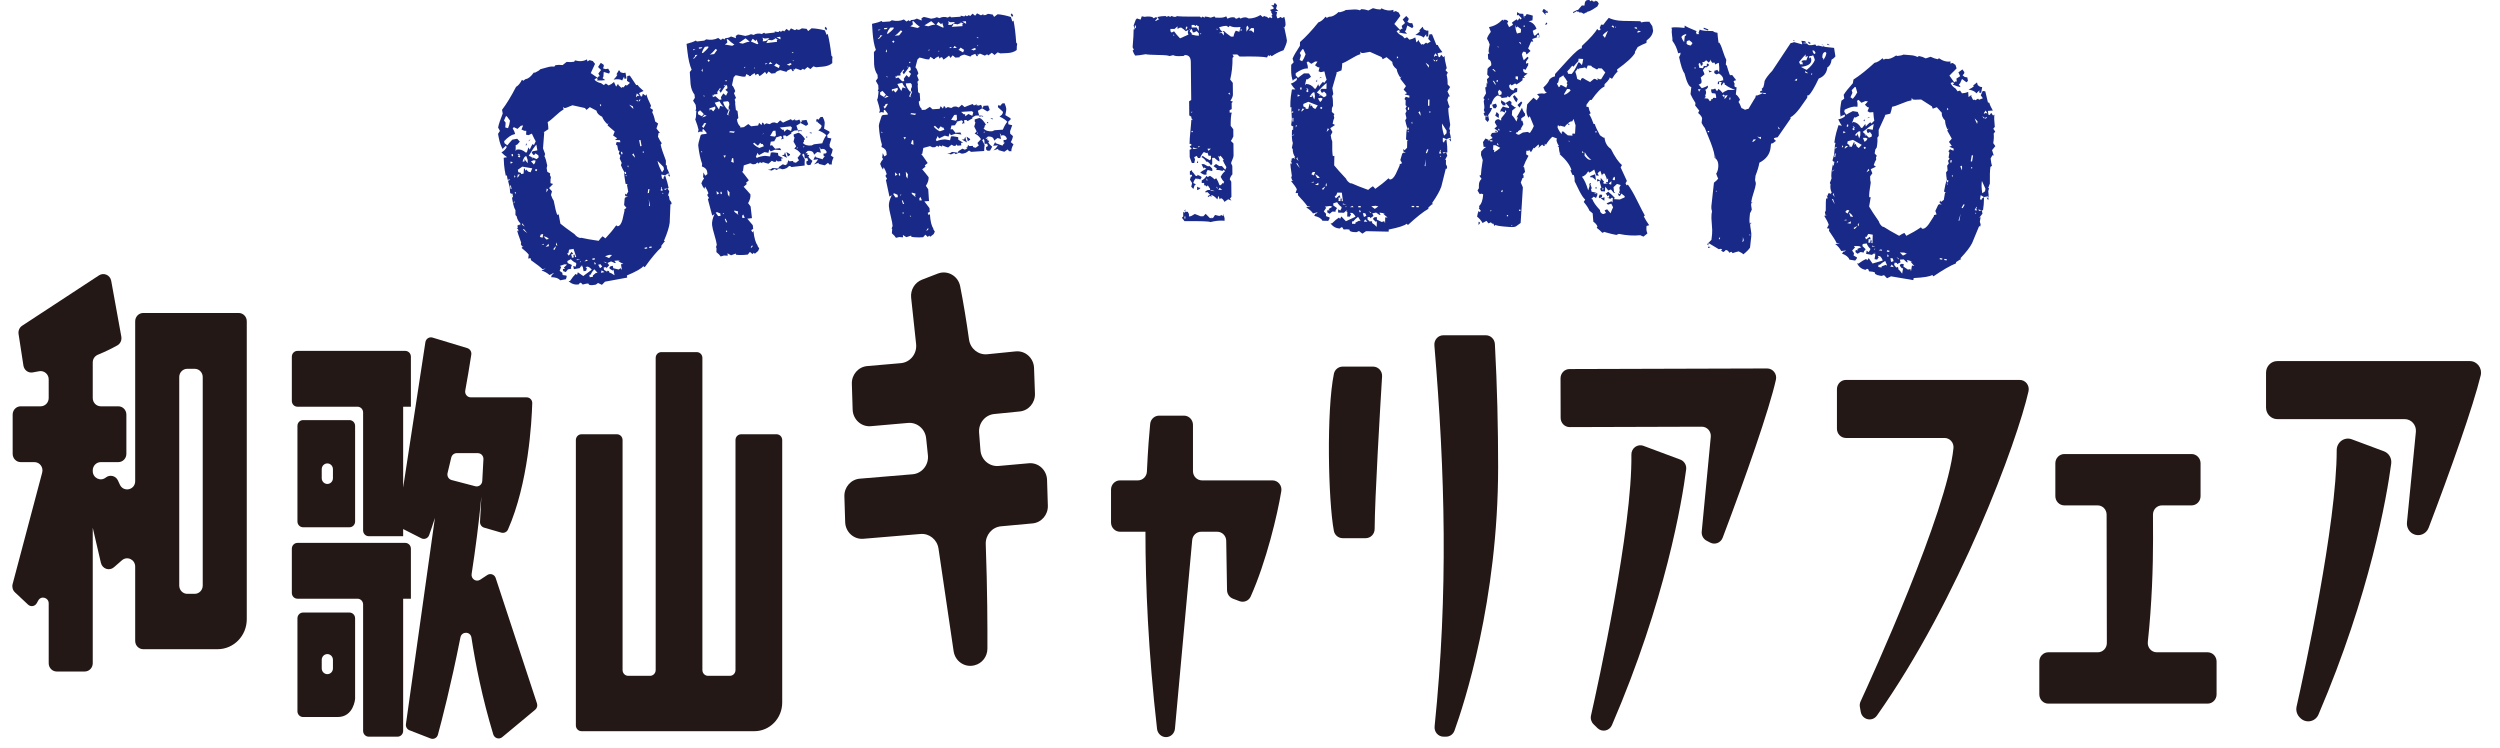 <?xml version="1.0" encoding="utf-8"?>
<!-- Generator: Adobe Illustrator 15.0.0, SVG Export Plug-In . SVG Version: 6.00 Build 0)  -->
<!DOCTYPE svg PUBLIC "-//W3C//DTD SVG 1.1//EN" "http://www.w3.org/Graphics/SVG/1.1/DTD/svg11.dtd">
<svg version="1.1" id="レイヤー_1" xmlns="http://www.w3.org/2000/svg" xmlns:xlink="http://www.w3.org/1999/xlink" x="0px"
	 y="0px" width="785px" height="235px" viewBox="57.5 0 785 235" enable-background="new 57.5 0 785 235" xml:space="preserve">
<g>
	<path fill="#182987" d="M221.036,70.651l-0.332-0.228l0.245-0.237c-0.666-0.647-1.081-1.42-1.245-2.321l-0.35-0.321l-0.004-1.587
		c-0.526-0.77-0.936-2.475-1.232-5.116l-0.422-0.21c-0.087-1.171-0.137-1.789-0.148-1.851c-0.052-0.279-0.216-0.906-0.491-1.883
		l-0.049,0.009l0.04-0.056c-0.225-0.696-0.35-1.282-0.373-1.76l-0.372,0.069l-0.335-1.815c-0.137-0.745-0.242-2.008-0.313-3.793
		l1.071-0.196c-0.468-0.267-1.056-0.769-1.77-1.504c0.612-0.336,1.145-0.836,1.601-1.498l-0.121-0.652l-0.949,0.849l-0.025,0.39
		c-0.607-0.851-1.057-2.083-1.356-3.696l-0.223-1.211l0.599-0.929l-0.579-1.048c0.196-1.029,0.678-2.499,1.451-4.406l-0.216-1.164
		c1.396-1.828,2.861-4.232,4.399-7.21c0.699-0.385,1.315-1.125,1.853-2.219l0.443,0.304l0.627-0.501l0.188-0.034
		c0.774-0.143,1.597-0.824,2.464-2.042l0.388,0.023c0.799-0.37,1.358-0.731,1.678-1.079c0.062-0.011,0.779-0.208,2.154-0.589
		c0.79-0.242,1.532-0.314,2.222-0.217l0.351-0.45c0.713-0.13,1.466-0.143,2.256-0.031l1.26-1.002
		c0.882,0.094,1.681,0.075,2.396-0.056l0.209-0.425c1.455,0.405,2.72,0.301,3.793-0.314l0.119,0.652l0.694-0.417l1.016,0.294
		l0.693,0.883l-1.343,2.895l2.149,1.48l0.303-0.442l0.373-0.068l-0.442-0.833l0.854-1.12l-0.943-0.933l0.865-1.313l0.884,0.606
		l0.068,0.374l-0.244,0.766l0.813,0.234l0.792-0.145l0.56,0.955l-0.278,0.583l-1.681-0.51l-0.107,1.511l-0.257,0.433l0.835,0.616
		c-0.683,0.127-1.559,0.16-2.629,0.1l0.304-0.44l-0.441-0.304l-0.629,0.501c0.523,0.577,1.217,0.947,2.08,1.108l0.883,0.607
		l0.63-0.501l0.881,0.608c0.654-0.281,1.213-0.641,1.678-1.08l0.656,1.467l0.644-0.937l0.079,0.419l0.933,0.887l0.431-0.273
		l0.221,0.153l0.671-0.798l0.423,0.21l0.95-0.849l-0.936-0.646l0.106-1.511l0.791-0.147c0.096,0.175,0.762,1.176,1.999,3.001
		l0.417-0.077c0.395,0.57,1.026,1.208,1.894,1.913l-1.422,0.648l0.588,1.095l0.372-0.069l0.234-0.814l0.836,0.617l0.304-0.44
		c0.137,0.744,0.613,1.938,1.431,3.586l-0.253,0.72l0.883,0.608l-0.245,0.767c0.393,0.729,0.698,1.685,0.915,2.864l0.937,0.645
		l-0.534,1.542l1.074,1.391l-0.418,0.077l-0.176,1.139c0.463,0.942,0.861,1.624,1.195,2.042l-0.349,0.449
		c0.241,1.142,0.788,2.807,1.641,4.991l-0.014,1.495l0.279-0.052l0.087,0.995c0.337,0.612,0.596,1.238,0.78,1.877l0.055,0.039
		l-0.045,0.007c0.075,0.243,0.137,0.489,0.182,0.737l-0.789-0.625l0.606-0.112l-0.01-0.046l-0.393-0.312l-0.995,0.617
		c0.54,1.536,0.915,2.88,1.127,4.026l-0.372,0.069l0.56,0.956l-0.479,1.58l0.322-0.349l0.266,1.444l0.51,0.677l0.119,0.65
		l-0.372,0.069c-0.097,1.912-0.177,3.834-0.236,5.771c-0.182,1.445-0.781,3.336-1.793,5.672l0.348,0.321l-0.279,0.052l-0.929,1.229
		l0.077,0.418c-1.381,1.218-3.129,3.305-5.247,6.263l-0.487-0.296c-0.481,0.699-2.195,1.671-5.141,2.921l0.119,0.651l-6.982,1.287
		l-0.97,0.997l-1.216-0.594l-0.676,0.51l-0.419,0.077c-1.243,0.229-1.877,0.089-1.908-0.418c-0.388-0.024-0.993,0.087-1.814,0.334
		l-0.54-0.574l-0.372,0.068l-0.306,0.441c-1.178,0.217-2.25-0.114-3.215-0.996l0.466-0.084c0.653-0.987,1.239-1.721,1.761-2.203
		l0.44,0.303l0.236-0.812l1.709,1.176c0.593-0.43,1.482-1.092,2.666-1.984c-0.304-0.425-0.717-0.75-1.238-0.973l-0.744,0.137
		l0.448,0.35l-0.235,0.814l-0.791,0.146l-0.267-1.444l-0.516-0.193l-0.458,0.662l-1.814,0.335l-0.188-1.025l0.72,0.252l0.234-0.813
		l-0.068-0.373c-0.587-0.212-1.139-0.608-1.663-1.186l-1.096,0.587l0.122,0.652l1.309,0.577l-0.28,0.822l0.068,0.372l-1.025,0.188
		l-0.662,0.845l-0.821-0.283l-0.122-0.651l0.744-0.138l-0.44-0.303l1.027-0.96l-0.742-0.104l-1.539,0.526l0.441,0.302l-0.493,1.246
		l0.828,0.57l0.137,0.745l1.187,0.166l0.068,0.373l-0.245,0.767l-1.814,0.334c-0.505-0.645-1.447-0.968-2.827-0.97l0.236-0.814
		l0.28-0.052l0.342-0.496l-1.367,0.685c-0.696-0.643-1.536-1.113-2.521-1.413l1.327-0.629l-1.024,0.188
		c-0.555-0.572-1.754-1.505-3.597-2.802l-0.119-0.651l-0.747,0.136l0.159-1.232c-0.424-0.563-1.182-1.273-2.271-2.132l0.63-0.501
		l-0.419,0.078l-0.426-0.741l0.1-0.499c-0.772-2.104-1.197-3.373-1.279-3.809l0.442,0.305l-0.137-0.745l-0.441-0.303l0.372-0.069
		l-0.127-0.699l0.655-0.361l0.042,0.233L221.036,70.651z M217.641,37.875l-1.028-1.399l-0.278,0.051l-0.577,1.31l0.51,0.675
		l-0.106,1.512l0.86,0.227C217.314,39.588,217.522,38.795,217.641,37.875z M225.721,44.375c-0.32-0.519-0.726-1.326-1.216-2.423
		l-1.065,0.487l-0.751-0.152l0.065-1.215l-0.576,0.01l-0.94-0.405l0.53-1.3l-0.746,0.137l-1.025,0.96l-1.162-0.557l-0.35,0.45
		c0.389,0.539,0.639,1.118,0.754,1.738l-0.233,0.043c-0.93,0.172-1.999,0.898-3.208,2.179l0.12,0.652l0.891,0.653
		c0.31-0.41,0.826-1.001,1.55-1.777l1.535-0.283l0.841,0.904l-0.878,0.98l-0.419,0.076l-0.038,1.885l0.304-0.44
		c1.023-0.189,1.978,0.116,2.864,0.916l0.372-0.068l0.487-1.533l0.417,0.693c0.263-0.658,0.556-1.242,0.88-1.75l0.44,0.303
		L225.721,44.375z M217.057,56.897l0.534-0.484l-0.33-0.228l-0.213,0.666L217.057,56.897z M218.134,59.347l-0.208-1.118
		l-0.279,0.051l0.207,1.118L218.134,59.347z M218.549,50.896l-0.798-0.143l0.13,0.697L218.549,50.896z M218.632,49.003l-0.12-0.652
		l-0.417,0.077l0.119,0.652L218.632,49.003z M218.613,61.953l-0.214-1.163l-0.281,0.051l0.215,1.164L218.613,61.953z
		 M219.239,62.993l-0.57,0.827l0.279-0.052L219.239,62.993z M219.365,55.317l-0.433-0.257l0.146,0.791L219.365,55.317z
		 M219.511,60.296l-0.372,0.069l0.119,0.65L219.511,60.296z M220.748,54.726l-0.745,0.136l0.059,0.327l-0.193,0.517l0.279-0.052
		L220.748,54.726z M220.898,49.019l-0.45-0.351l0.372-0.069l-0.44-0.304l-0.42,0.077l0.489,0.295l-0.341,0.496l0.488,0.295
		L220.898,49.019z M224.637,52.854l-3.129-0.531l-1.407,0.981l0.137,0.746l0.812,0.235l0.068,0.372l0.792-0.146l0.098-1.558
		l0.279-0.051l0.137,0.746l0.304-0.442l0.603,0.66l0.766,0.243L224.637,52.854z M222.281,71.144l-0.501-0.631l-0.086-0.465
		l-0.287,0.535L222.281,71.144z M223.185,51.243l0.006-1.012l-0.409-1.176l-0.419,0.078c-0.416,0.527-0.669,1.071-0.758,1.632
		l0.652-0.12l-0.13-0.698L223.185,51.243z M223.103,73.254l-1.058-1.297l-0.372,0.069C221.995,72.383,222.472,72.793,223.103,73.254
		z M222.789,44.916l0.121,0.652l-0.372,0.068L222.789,44.916z M224.086,43.858l-0.715,0.564l0.343-0.496L224.086,43.858z
		 M226.648,49.401l-0.121-0.65l-0.881-0.608l-0.303,0.441l-0.374,0.068l-0.517-0.723l0.304-0.44l1.49-0.274l-0.334-1.815
		c-0.637,0.727-1.432,1.899-2.384,3.52l2.454,1.039L226.648,49.401z M225.677,50.399l-0.594-0.083l-0.85,0.349l0.904,0.989
		l0.381-0.552L225.677,50.399z M224.787,49.745l-0.053-0.279l-0.417,0.077C224.357,49.601,224.516,49.668,224.787,49.745z
		 M226.217,53.333l-0.44-0.304l-0.304,0.44l0.441,0.304L226.217,53.333z M228.057,73.496l-0.744,0.137l-0.291,0.776l0.861,0.226
		L228.057,73.496z M228.286,76.822l-0.053-0.279c-0.178,0.066-0.426,0.209-0.739,0.425L228.286,76.822z M254.741,57.941
		l-0.813-0.235c-0.331-1.8-0.462-3.026-0.39-3.682c-0.376-0.636-0.731-1.358-1.072-2.161l0.253-0.721l-0.64-1.373l0.228-0.86
		l-0.51-0.676l0.236-0.814l-0.425-0.21l-0.283-1.536l-0.44-0.304l0.243-0.767l1.168,0.074l-0.12-0.652l-1.557-0.098l0.675-0.51
		l-1.268-0.873l0.493-1.246l-2.228-1.9l0.235-0.814l-0.303,0.442c-0.822-0.812-1.37-1.594-1.636-2.347
		c-1.056-0.51-1.657-1.153-1.8-1.93l-2.081-1.107l-1.043,0.865l-0.494-0.583c-0.87-0.192-2.174-0.481-3.914-0.866
		c-0.181,0.065-0.555,0.214-1.121,0.446c-0.443,0.21-0.821,0.344-1.131,0.401l-0.231,0.042l-0.451-0.35l0.146,0.792
		c-0.672,0.348-1.53,1.012-2.568,1.989c-1.04,0.978-1.849,1.632-2.43,1.964c0.143,0.777,0.215,1.517,0.217,2.223l-1.5,0.998
		l0.203,0.058c-0.109,1.144-0.237,2.804-0.381,4.979l0.66,1.756l-0.206,0.711c0.336,0.611,0.628,1.585,0.875,2.919l-0.189,0.805
		l0.216,1.165l0.91,0.504l-0.099,0.5l0.314,0.664c-0.117,0.408-0.162,1.041-0.131,1.902l0.814,0.234
		c-0.303,0.281-0.721,0.71-1.255,1.29l0.914,1.035l-0.324,1.118c0.278,0.815,0.567,1.42,0.863,1.815
		c0.412,2.232,0.783,3.721,1.113,4.462l0.448-0.179l0.54,2.933c0.947,0.788,2.435,1.894,4.46,3.316
		c0.431,0.595,1.001,0.987,1.709,1.177l0.374-0.069c1.207,0.291,3.03,0.612,5.471,0.964c0.38-0.551,0.79-1.026,1.229-1.429
		l0.891,0.654c1.29-1.36,2.417-2.723,3.385-4.089l0.488,0.295c0.65-0.121,1.147-0.821,1.488-2.103
		c0.212-0.938,0.424-1.875,0.637-2.813l-0.069-0.373l0.675-0.51l-0.737-0.875l0.188-2.104l0.274-0.339l0.744-0.137l-0.812-0.235
		l-0.146-0.792l0.449,0.352l0.598-0.929l-0.403-2.188L254.741,57.941z M229.834,75.045c-0.339-0.45-0.889-0.734-1.648-0.851
		l0.856,0.997L229.834,75.045z M229.866,77.302l-0.138-0.744c-0.396,0.457-0.708,0.771-0.934,0.941L229.866,77.302z M229.624,59.539
		l-0.451-0.351l-0.157,1.233L229.624,59.539z M232.121,77.271c-0.256,0.176-0.564,0.506-0.923,0.989l0.422,0.211
		C231.767,78.218,231.933,77.818,232.121,77.271z M232.288,76.085l-0.235,0.813l0.441,0.304L232.288,76.085z M238.057,80.75
		l0.372-0.069l-0.853-2.539l-1.395,0.258l-0.223,1.147l-0.109-0.075l-0.262,0.143l0.508,0.677l0.884-1.221l0.509,0.677l-0.651,0.12
		l0.229,0.728l-0.034,0.343l0.653-0.12l-0.147-0.792l0.372-0.068L238.057,80.75z M239.689,81.508l-1.124-0.083l0.053,0.279
		L239.689,81.508z M239.758,81.88l-0.203,0.469l0.28-0.05L239.758,81.88z M240.04,83.415l0.372-0.067l-0.22-0.152L240.04,83.415z
		 M242.114,81.878l-0.448-0.35l-0.667,0.555L242.114,81.878z M245.057,85.57l-0.958-1.025c-0.535,0.579-0.926,1.15-1.176,1.708
		l-0.374,0.069l0.137,0.745l1.024-0.189l-0.068-0.372l1.043-0.866l0.313,0.134L245.057,85.57z M244.303,81.475l-0.077-0.419
		l-0.746,0.137l0.079,0.418L244.303,81.475z M244.509,82.593l-0.44-0.304l0.136,0.744l0.373-0.069L244.509,82.593z M246.591,83.701
		l-0.518-0.722l-0.747,0.136l0.587,1.096L246.591,83.701z M246.336,32.972l-0.488-0.296l0.138,0.745L246.336,32.972z
		 M247.297,85.448l-0.874-0.562l-0.243,0.767L247.297,85.448z M247.887,82.643l-0.052-0.279l-0.859-0.227L247.887,82.643z
		 M253.222,82.862c-0.523-0.223-1.061-0.526-1.609-0.906l0.65-0.119c-0.396-0.055-1.019-0.038-1.867,0.055l0.501,0.63l-0.373,0.069
		l-1.152-0.51l-1.113,0.493l0.519,0.723l-0.887,0.934l-0.069-0.372l-0.792,0.145l0.14,0.745l0.919,0.553l0.228-0.332l0.424,0.211
		l0.07,0.373c0.472,0.136,1.025,0.436,1.657,0.896l-0.335-1.815l-0.228,0.332l-0.918-0.553l-0.163-0.355l0.397-0.459l0.699-0.129
		l0.137,0.746l1.665,0.415l0.694-0.417l0.399,0.601L252.477,83L253.222,82.862z M249.671,80.053L248.8,80.02l-1.315,0.436
		l1.263,0.584L249.671,80.053z M253.898,22.817l0.335,1.815l-0.652,0.121l-0.128-0.698l-0.594,1.216
		c-0.557-0.411-1.458-0.502-2.698-0.273c0.598-0.591,1.001-1.098,1.211-1.522l-0.313-0.134l0.809-1.352l0.52,0.723l0.86,0.226
		L253.898,22.817z M252.983,48.398l-0.139-0.745l-0.372,0.069l0.138,0.745L252.983,48.398z M254.003,53.938l-0.372,0.07l0.121,0.65
		l0.372-0.069L254.003,53.938z M254.2,55.008l-0.372,0.069l0.44,0.304L254.2,55.008z M254.721,51.832l-0.21,0.424l0.349,0.322
		L254.721,51.832z M256.381,34.201l-0.146-0.792l-1.162-0.555C255.328,33.191,255.764,33.64,256.381,34.201z M256.948,49.545
		c-0.183-0.64-0.364-1.104-0.546-1.391l-0.404,0.411L256.948,49.545z M257.861,31.521l-0.795-0.142l0.873,0.56L257.861,31.521z
		 M258.301,29.996l-0.843-0.663l-0.226,0.86l0.068,0.373l0.304-0.441L258.301,29.996z M258.558,31.392l-0.051-0.279l-0.366,0.356
		l0.077,0.419L258.558,31.392z M258.961,45.853l-0.351-1.909l-0.419,0.078l0.353,1.907L258.961,45.853z M259.72,47.878l-0.061-0.325
		l-0.373,0.069l0.062,0.326L259.72,47.878z M260.751,78.01l-0.07-0.373l-0.791,0.146l0.068,0.373L260.751,78.01z M261.45,59.351
		l-0.419,0.078l-0.158,1.231l0.374-0.067L261.45,59.351z M261.612,64.665l-0.405-2.188c0.061,0.503,0.103,1.249,0.124,2.238
		L261.612,64.665z M262.147,77.752l-0.069-0.371l-0.746,0.137l0.069,0.372L262.147,77.752z M265.999,53.218l-0.145-0.79
		l-1.894-1.915c0.184,0.994,0.659,2.189,1.432,3.587L265.999,53.218z M265.667,59.778l-0.463-0.686l0.162-0.173l-0.239-0.245
		l-0.158,1.233L265.667,59.778z M266.334,55.035l-1.194-0.213l0.215,1.164l0.441,0.304l0.083-0.594L266.334,55.035z M265.857,60.801
		l-0.396-0.312l0.069,0.373L265.857,60.801z M267.089,59.13l-1.118,0.207l0.44,0.303L267.089,59.13z"/>
	<path fill="#182987" d="M318.901,17.855c-0.079,0.422-0.1,1.077-0.06,1.96c-0.723,0.624-1.698,0.99-2.923,1.099l-2.168,0.201
		l-0.843-0.284l-0.948,0.87l-0.885-0.659l-1.042,0.881l-0.419-0.333l-0.661,0.458l-1.639-0.575l-0.333,0.419l-0.327-0.343
		l0.087,0.753l-0.375,0.042l-0.464-0.709l-1.131,0.512l-0.333,0.419l-1.921-0.542c-0.801,0.22-1.323,0.503-1.569,0.848l0.198,0.074
		l-1.409,0.162l-0.887-0.661l-0.666,0.838l-0.461-0.709c-0.665,0.585-1.233,1.032-1.707,1.341l-0.46-0.71l-0.423,0.049l-0.333,0.419
		l-0.369-0.72l-1.111,0.698l0.023,0.189l-0.752,0.087l0.217-0.168l-0.964-0.508l-0.289,0.795l-0.235,0.026
		c-0.377,0.044-0.861-0.011-1.449-0.167c-0.688-0.174-1.158-0.264-1.412-0.265l-0.593,0.638c-0.071,0.486-0.247,1.314-0.523,2.492
		c0.31,0.218,0.65,0.831,1.02,1.835l-0.393,0.712l0.637,1.404l-0.417,0.524l0.199,0.883l-0.052,0.387l0.233,2.021l0.513,0.324
		l0.255,2.209l-0.428,0.43c0.12,1.035,0.457,1.757,1.013,2.171l0.043,0.375l1.128-0.129l1.365-0.967l0.892,0.707l2.209-0.255
		l0.284-0.842l0.75,0.723l0.284-0.842l0.472,0.375l0.043,0.377l0.708-0.464l1.079,0.257l0.757-0.468l0.752-0.086l0.843,0.285
		l0.941-0.919l0.893,0.708c0.538-0.284,1.369-0.65,2.494-1.098l0.33,0.392l0.377-0.043l0.75-0.516l-0.374,0.472l0.82,0.096
		l0.731-0.276l0.369,0.72l-0.238,0.41l0.613-0.452l-0.042-0.376l1.553-0.178l0.538,1.367l-0.705,0.511l-1.676-0.904l-1.334,0.821
		c0.175,0.424,0.342,0.913,0.501,1.466l-1.132,0.083l-0.981,0.588l0.038,0.33l-1.465,0.932l-0.419-0.333l-0.706,0.081l0.13,1.128
		l-0.209-0.166l-0.542,0.253l0.29-0.796l-0.421-0.333l-1.79,0.587l0.376-0.042l-0.632,1.12l-1.083,0.126l-0.242,1.218l0.66-0.076
		l0.933,1.083l1.553-0.179l0.357,0.627l-1.877-0.166l-1.414,0.544l-0.451-0.615l-0.258,1.078l-1.22-0.241l-1.747,0.962l-0.463-0.709
		l-0.522,1.252l0.325,0.344c0.441-0.304,1.289-0.53,2.542-0.673c0.03-0.004,0.562,0.061,1.595,0.197l0.242-1.219l0.657-0.077
		c0.031-0.003,0.563,0.063,1.596,0.198l0.092,0.8c0.371,0.18,0.894,0.469,1.576,0.866l-0.657,0.077l0.091,0.798l-1.175,0.136
		l-0.426-0.38l-0.138,0.444l-0.612,0.07l-0.707-0.347l-1.036,0.929c-0.489-0.103-1.13-0.299-1.927-0.588l0.05,0.422l-0.847-0.332
		l-0.328,0.466l-0.425-0.379l-0.611,0.5l-0.8,0.091l-0.801-0.337l-2.066,0.667c-0.047,0.419-0.134,1.048-0.259,1.888l-0.33,0.038
		c0.395,0.4,1.121,1.317,2.175,2.75l-0.865,0.768L292,57.779l-0.996,0.876c0.504,0.513,1.215,1.305,2.131,2.375
		c0.099,0.845-0.146,1.763-0.731,2.752l0.789,1.053l0.42,3.667l-1.457,0.167c0.37,0.466,0.941,1.147,1.712,2.043l0.135,1.175
		l-0.626,0.358l0.369,0.719l0.333-0.419c0.26,2.257,0.686,3.733,1.273,4.427l0.032,0.282l0.515,0.751l-0.337,0.801l-1.042,0.882
		l-0.325-0.345l-0.427,0.431l-0.792-0.672l-0.666,0.84c-1.442,0.166-2.68,0.181-3.712,0.046l-0.042-0.376l-1.508,0.554l-1.121-0.633
		l0.086,0.753c-0.768-0.04-1.167-0.058-1.198-0.054l-1.012,0.307c-0.235-0.386-0.685-0.842-1.35-1.37l0.033-1.385l-0.199-0.072
		l0.284-0.842c-0.081-0.688-0.325-1.709-0.733-3.061c-0.41-1.35-0.656-2.385-0.74-3.105c-0.107-0.942,0.141-2.098,0.744-3.469
		l-0.708,0.462c-0.29-1.141-0.741-2.852-1.354-5.133l0.333-0.419l-0.462-0.709l-0.039-0.329l0.333-0.419
		c-0.24-0.702-0.591-1.41-1.053-2.119l-0.2,0.738c-0.407-0.492-0.729-1.075-0.965-1.747c0.19-0.562,0.479-1.088,0.868-1.578
		l-0.326-0.343l0.113-1.491l0.549,1.032l0.704-0.509l-0.075-0.658c-0.094-0.815-0.655-1.402-1.679-1.761l0.101-0.773
		c-0.55-1.462-0.96-3.368-1.229-5.719c-0.047-0.409,0.194-1.483,0.724-3.229l0.345-0.325l1.552-0.179l-0.044-0.376l-0.934-1.084
		l-0.188,0.022l-0.167,0.211l0.072,0.61l-0.775-0.101l-0.684,0.269l0.191-0.832c-0.151-0.746-0.497-1.833-1.043-3.263
		c0.193-0.244,0.312-1.148,0.355-2.709l-0.282,0.032l0.207-0.689l-0.135-1.177l-0.821-1.335l0.567-0.874l-0.119-1.035
		c-0.67-0.845-1.081-1.939-1.236-3.289c-0.047-0.407-0.088-1.038-0.123-1.891c-0.034-0.854-0.075-1.483-0.122-1.892l0.583-0.735
		c-0.605-1.39-1.043-3.261-1.312-5.613l-0.287-2.493c1.327-0.342,2.302-0.692,2.928-1.05l0.32,0.296l2.304-0.265l0.621-0.404
		c1.368,0.287,2.621,0.142,3.762-0.434l0.834,0.62l0.662-0.457l0.419,0.332l0.333-0.42l0.564-0.064
		c0.375-0.043,0.787-0.201,1.232-0.476l1.54,0.538l-0.082-0.706l0.708-0.462c0.516,0.067,1.279,0.219,2.292,0.452
		c0.749-0.118,1.347-0.299,1.794-0.541l0.838,0.237c0.771-0.47,1.633-0.569,2.586-0.298l0.715-0.416l0.319,0.297l3.01-0.346
		l-0.039-0.33l1.167,0.199l0.385-0.378l0.414,0.287l0.622-0.405l0.414,0.287l0.718-0.798l0.832,0.619l0.578-0.781l1.256,0.57
		l0.715-0.416l0.038,0.328l0.705-0.08l0.715-0.417l1.496,0.162l0.462,0.709l1.088-0.887c1.373,0.063,2.763,0.285,4.174,0.663
		l0.543,1.414l0.345-0.325c0.455,1.758,0.846,4.046,1.17,6.869L318.901,17.855z M276.518,17.203l-0.799,0.092l0.044,0.376
		l-0.678,0.745l0.377-0.043L276.518,17.203z M275.884,15.417l-0.751,0.086l0.032,0.283C275.35,15.734,275.587,15.611,275.884,15.417
		z M279.39,36.359l-0.702-0.301c-0.444-0.551-0.896-1.023-1.355-1.415l-0.703,0.508l0.087,0.752l1.216,0.623l0.405-0.619l0.351,0.15
		l-0.713,0.845C278.312,36.801,278.784,36.621,279.39,36.359z M278.05,14.788l-1.127,0.129l0.043,0.376l0.751-0.087L278.05,14.788z
		 M278.079,47.754l-0.467-0.328l0.045,0.376L278.079,47.754z M278.179,22.539l-0.119-1.035l-0.3,0.703L278.179,22.539z
		 M279.928,14.953l-0.042-0.376l-1.035,0.119c-0.5,0.63-0.821,1.286-0.965,1.97l0.376-0.043
		C278.957,16.034,279.512,15.478,279.928,14.953z M279.266,38.613l-0.704,0.08l-0.308,0.655L277.9,39.58l0.453,0.615
		C278.63,39.847,278.936,39.317,279.266,38.613z M278.703,30.388l-0.044-0.376l-0.376,0.043L278.703,30.388z M280.393,18.997
		l-0.419-0.333l-0.333,0.419l0.419,0.334L280.393,18.997z M282.129,34.091l-0.075-0.659c-0.363,0.169-0.96,0.365-1.792,0.587
		l0.082,0.706l0.375-0.472l0.749,0.723L282.129,34.091z M282.681,15.685l-0.467-0.328c-0.638,0.805-1.253,1.399-1.844,1.785
		l1.365-0.157L282.681,15.685z M286.056,28.874l-0.793-0.669l0.658-0.504l-0.087-0.753l-0.373-0.338l-1.662,2.526l-0.463-0.71
		l0.468-0.481l-0.185-0.359l-0.899,1.293l0.077,0.659l-1.177,0.134l0.043,0.377l-0.419-0.333l0.091,0.8l0.774-0.326l1.272,1.138
		l0.66-0.075l-0.18-0.741l0.769-1.184l0.845,0.713L286.056,28.874z M284.729,33.506c-0.523-0.417-0.954-0.986-1.291-1.709
		l-1.52,0.46c0.251,0.512,0.696,1.223,1.341,2.132l0.346-1.135L284.729,33.506z M283.765,67.778l-0.087-0.753l-1-0.408l-0.459,0.147
		l0.793,1.101L283.765,67.778z M283.329,60.681l-0.838-0.666l0.125,1.081L283.329,60.681z M284.167,60.918l-0.081-0.706
		l-0.376,0.043l0.082,0.706L284.167,60.918z M284.854,66.889l-0.375,0.044l0.042,0.375L284.854,66.889z M286.688,34.376
		l-0.329,0.038l-0.092-0.8l0.255-0.696l-0.089-0.753l-0.377-0.384l-1.505,0.173c0.087,0.751,0.563,1.586,1.433,2.503l0.376-0.043
		l-0.579,1.591l0.79,0.242l-0.415-0.285L286.688,34.376z M285.391,48.771l-0.753,0.087l0.462,0.709L285.391,48.771z M285.128,27.027
		l-0.043-0.375l-0.375,0.043L285.128,27.027z M285.853,69.777l-0.506-1.086l-0.283,0.033l0.414,1.095L285.853,69.777z
		 M288.11,14.011c-0.79-0.511-1.49-1.083-2.103-1.711l-0.33,0.039l0.193,0.835l-0.062,0.292l-0.703,0.51l2.285,0.404L288.11,14.011z
		 M285.666,25.488l-0.043-0.375l-0.328,0.038l0.042,0.377L285.666,25.488z M285.823,72.829l-0.049-0.423l-0.282,0.032l0.048,0.423
		L285.823,72.829z M286.585,60.402l-0.708-0.776l0.166,1.458l0.464,0.709L286.585,60.402z M288.247,41.296l-1.49-0.114l-0.345,0.325
		l1.501,0.209L288.247,41.296z M287.898,51.104l-0.168-1.458l-0.375,0.043l-0.25,1.125L287.898,51.104z M288.245,73.598
		l-0.419-0.333l0.043,0.376L288.245,73.598z M289.403,67.51l-0.243-0.449l0.113-0.68l-1.223-0.288l0.048,0.423L289.403,67.51z
		 M292.91,13.079l-1.312-1.04l-2.074,1.429l1.22,0.242C291.466,13.373,292.188,13.161,292.91,13.079z M291.362,68.38l-0.501-1.038
		l-0.333,0.42l0.082,0.704L291.362,68.38z M291.581,20.998l-0.376,0.043l0.05,0.423L291.581,20.998z M293.941,77.136l-0.469,0.055
		l-0.249,0.743C293.578,77.703,293.818,77.436,293.941,77.136z M295.615,13.816l-0.544-1.415l-0.327,0.466l-0.891-0.707
		l-0.567,0.875l1.952,0.823L295.615,13.816z M297.354,45.918l-0.369-0.72l-0.375,0.044l-0.426-0.38l-0.707,0.891l-1.16-0.962
		l-0.343,0.326c0.576,0.601,1.231,1.05,1.964,1.346L297.354,45.918z M294.541,21.467l-0.043-0.376l-0.238,0.409L294.541,21.467z
		 M301.793,12.438l-1.221-0.671l0.425,0.381l-1.13,0.511l-1.36-0.224l0.609-0.5l-1.458,0.167l-0.797-0.289l0.244,0.449l-0.108,0.727
		l1.035-0.119l0.475-0.435l0.043,0.375l-0.441,0.718l3.385-0.39l-0.076-0.658L301.793,12.438z M297.265,41.831l-0.344,0.325
		l0.141-0.016C297.218,42.122,297.287,42.018,297.265,41.831z M298.544,19.815l-0.752,0.087l0.043,0.375L298.544,19.815z
		 M319.248,49.451c-0.443,0.846-0.629,1.581-0.556,2.207l-0.576-0.028l-0.084,0.104l-0.544-0.604l-1.005,0.782l-1.91-0.447
		l-0.043-0.377l-1.461,0.55c0.521-0.441,0.966-0.984,1.337-1.631L312.9,50.18l0.618-1.26l0.048,0.422
		c0.522,0.13,1.296,0.359,2.317,0.687l-0.021-0.188l0.667-0.839l-0.377,0.043l-0.092-0.799l0.799-0.091l0.239-0.41
		c-0.424-0.935-1.076-1.209-1.952-0.823l-0.049-0.423l-0.324-0.344l0.492,1.801l-1.126-0.252l-1.042,0.883
		c-0.106-0.94-0.773-1.34-1.995-1.199l-0.724,0.75l0.799-0.092l-0.333,0.42l0.796,0.29l-0.332,0.419
		c0.241,0.449,0.673,0.893,1.296,1.328l-0.618,1.264l-0.753,0.085l-0.466-0.327l-0.092-0.8l0.579-0.353l-0.275-0.731l-0.799,0.093
		l-0.135-1.176l-0.326-0.344l-0.334,0.419l0.838,1.476c-0.065,0.263-0.089,0.884-0.072,1.866l-4.138,0.477l-0.419-0.333
		l-0.375,0.042c-0.443,0.56-1.121,0.892-2.03,0.997l-0.841-0.284l-1.086,0.506l-0.467-0.329l-0.99,0.496l-1.219-0.241l0.8-0.092
		l0.709-0.462c0.414,0.016,1.041,0.071,1.876,0.166l0.088-0.487l1.236-0.856l0.794,0.289l0.755-0.468l-0.455-0.233l0.425-0.048
		l0.193-0.786l0.42,0.333l1.129-0.13l0.043,0.376l0.833,0.191l0.957-0.778l-0.466-0.757l1.044-1.262
		c-0.571-0.824-1.252-1.364-2.043-1.624l0.581-0.733l-0.836-1.477l0.324-1.323l-0.208-0.167l-0.086-0.752l1.508-0.555
		c0.624,0.182,1.32,0.849,2.087,1.999l-0.379,0.425l0.043,0.376l-0.334,0.419c0.553,0.667,1.473,0.927,2.759,0.778l0.72-0.368
		L315.686,45c0.411-1.126,0.838-1.97,1.281-2.529c-0.542-0.573-1.379-1.08-2.509-1.522l0.692-0.604l0.311-0.606l-0.042-0.377
		l-1.266-1.045l-0.032-0.281l-0.25,0.312l-0.074-0.658l0.238-0.408l0.419,0.332l0.667-0.839l0.705-0.082
		c0.369,0.72,0.58,1.3,0.631,1.739c0.026,0.25-0.04,0.91-0.203,1.977l1.677,0.903l0.043,0.377l-0.725,0.749l0.093,0.8l1.217,0.241
		l-0.587,1.926l0.086,0.752l0.891,0.708c-0.053,0.642-0.249,1.284-0.589,1.925L319.248,49.451z M300.044,20.024l-0.734-0.583
		l-0.441,0.718L300.044,20.024z M301.152,42.48l-0.168-1.458l-0.753,0.087l-0.914,1.583l1.501,0.209L301.152,42.48z M302.347,20.569
		l-1.127-0.681l-0.706,0.893l0.176-0.116l1.368,0.701L302.347,20.569z M302.593,12.346l-0.092-0.8l-1.175,0.136
		C301.839,12.004,302.26,12.226,302.593,12.346z M306.16,40.046l-0.426-0.38l-3.384,0.389l0.843,0.713l0.423-0.048l0.077,0.658
		l0.958-0.777l1.251,0.522L306.16,40.046z M304.633,49.56l-1.669-0.856l0.752-0.087L304,47.774
		C304.127,48.332,304.337,48.926,304.633,49.56z M305.582,48.688l-0.708,0.463l-0.451-1.425l1.126,0.679L305.582,48.688z
		 M306.109,20.137l-0.419-0.333l-1.134,0.512l0.845,0.284L306.109,20.137z M306.753,16.632l-0.407-0.239l-0.282,0.034l0.315,0.249
		L306.753,16.632z M306.676,19.262l-0.043-0.376l-0.282,0.031L306.676,19.262z M307.957,46.556l-0.043-0.375l-0.333,0.419
		L307.957,46.556z M308.07,40.921c0.442-0.019,0.875,0.012,1.298,0.089l-0.166,0.21l-0.494-0.134l-0.542,0.254L308.07,40.921z
		 M310.125,45.927l-0.378,0.043l0.044,0.376L310.125,45.927z M310.997,43.158l-0.376,0.043l-0.034-0.281l0.377-0.044L310.997,43.158
		z M312.335,41.956l-0.749-0.295l0.705-0.082L312.335,41.956z M317.227,9.091l-0.333,0.419l-0.463-0.709l0.333-0.419L317.227,9.091z
		"/>
	<path fill="#182987" d="M376.898,13.752c-0.099,0.418-0.151,1.07-0.154,1.955c-0.751,0.589-1.743,0.907-2.972,0.958l-2.176,0.098
		l-0.827-0.324l-0.99,0.825l-0.854-0.703l-1.081,0.832l-0.403-0.352l-0.684,0.425l-1.61-0.652l-0.354,0.403l-0.308-0.358
		l0.051,0.755l-0.377,0.025l-0.431-0.731l-1.154,0.458l-0.354,0.402l-1.891-0.632c-0.812,0.181-1.347,0.438-1.609,0.772l0.195,0.081
		l-1.416,0.096l-0.854-0.702l-0.704,0.806l-0.43-0.731c-0.69,0.553-1.279,0.972-1.766,1.256l-0.427-0.731l-0.427,0.03l-0.352,0.403
		l-0.334-0.737l-1.142,0.646l0.012,0.189l-0.755,0.05l0.225-0.158l-0.938-0.553l-0.326,0.78l-0.237,0.016
		c-0.377,0.026-0.857-0.052-1.438-0.235c-0.679-0.207-1.144-0.318-1.399-0.333l-0.624,0.61c-0.094,0.48-0.309,1.301-0.641,2.463
		c0.3,0.233,0.609,0.861,0.931,1.882l-0.428,0.692l0.57,1.433l-0.441,0.504l0.156,0.891l-0.071,0.385l0.138,2.029l0.496,0.346
		l0.148,2.22l-0.447,0.41c0.069,1.039,0.372,1.777,0.907,2.216l0.026,0.378l1.132-0.077l1.41-0.9l0.857,0.749l2.22-0.148
		l0.325-0.828l0.714,0.758l0.323-0.828l0.455,0.397l0.026,0.377l0.729-0.427l1.064,0.307l0.779-0.43l0.755-0.051l0.828,0.324
		l0.986-0.873l0.855,0.749c0.553-0.258,1.4-0.583,2.545-0.976l0.311,0.405l0.378-0.025l0.776-0.478l-0.397,0.452l0.816,0.135
		l0.742-0.24l0.333,0.737l-0.258,0.398l0.636-0.423l-0.025-0.377l1.558-0.104l0.473,1.391l-0.728,0.476l-1.63-0.982l-1.373,0.756
		c0.155,0.433,0.298,0.93,0.431,1.489l-1.136,0.028l-1.007,0.542l0.021,0.331l-1.508,0.86l-0.403-0.352l-0.708,0.047l0.077,1.132
		l-0.204-0.176l-0.553,0.227l0.326-0.781l-0.403-0.352l-1.816,0.5l0.378-0.025l-0.686,1.09l-1.086,0.073l-0.298,1.205l0.66-0.044
		l0.881,1.127l1.559-0.104l0.329,0.644l-1.867-0.256l-1.44,0.476l-0.42-0.636l-0.309,1.064l-1.207-0.299l-1.792,0.88l-0.427-0.731
		l-0.583,1.225l0.308,0.359c0.456-0.284,1.313-0.468,2.573-0.552c0.029-0.003,0.559,0.089,1.584,0.273l0.298-1.207l0.66-0.043
		c0.031-0.002,0.559,0.089,1.583,0.273l0.054,0.803c0.361,0.198,0.873,0.511,1.535,0.94l-0.663,0.045l0.054,0.801l-1.181,0.08
		l-0.407-0.4l-0.159,0.438l-0.614,0.041l-0.691-0.381l-1.079,0.88c-0.483-0.125-1.114-0.353-1.897-0.68l0.03,0.425l-0.832-0.37
		l-0.35,0.449l-0.406-0.4l-0.631,0.47l-0.803,0.052l-0.786-0.374l-2.096,0.567c-0.066,0.417-0.184,1.041-0.349,1.873l-0.331,0.023
		c0.375,0.417,1.055,1.369,2.042,2.851l-0.901,0.726l0.217,0.412l-1.037,0.828c0.48,0.537,1.15,1.363,2.016,2.475
		c0.057,0.851-0.23,1.755-0.862,2.714l0.739,1.089l0.244,3.683l-1.464,0.099c0.35,0.482,0.887,1.19,1.613,2.121l0.08,1.181
		l-0.643,0.329l0.335,0.736l0.352-0.403c0.152,2.267,0.505,3.761,1.057,4.483l0.021,0.283l0.478,0.774l-0.374,0.785l-1.083,0.831
		l-0.308-0.359l-0.448,0.411l-0.759-0.708l-0.705,0.806c-1.448,0.096-2.684,0.052-3.708-0.132l-0.024-0.378l-1.534,0.482
		l-1.088-0.686l0.05,0.757c-0.766-0.077-1.164-0.112-1.195-0.112l-1.025,0.259c-0.217-0.396-0.644-0.874-1.283-1.432l0.098-1.382
		l-0.195-0.082l0.325-0.828c-0.046-0.691-0.241-1.723-0.585-3.092c-0.347-1.368-0.542-2.415-0.589-3.139
		c-0.064-0.943,0.24-2.086,0.909-3.428l-0.731,0.428c-0.235-1.153-0.604-2.883-1.105-5.19l0.352-0.403l-0.429-0.731l-0.021-0.33
		l0.353-0.404c-0.207-0.713-0.524-1.435-0.951-2.166l-0.237,0.727c-0.381-0.51-0.673-1.108-0.877-1.792
		c0.215-0.551,0.528-1.062,0.942-1.533l-0.31-0.359l0.187-1.482l0.497,1.057l0.728-0.476l-0.046-0.66
		c-0.053-0.819-0.585-1.432-1.592-1.839l0.138-0.768c-0.478-1.485-0.796-3.409-0.954-5.771c-0.028-0.409,0.265-1.473,0.878-3.19
		l0.359-0.308l1.557-0.104l-0.024-0.378l-0.882-1.127l-0.189,0.013l-0.176,0.201l0.041,0.614l-0.768-0.138l-0.695,0.236l0.229-0.822
		c-0.114-0.751-0.409-1.854-0.885-3.309c0.206-0.235,0.366-1.131,0.484-2.689l-0.282,0.019l0.238-0.679l-0.079-1.182l-0.755-1.372
		l0.606-0.847l-0.069-1.04c-0.628-0.875-0.987-1.99-1.078-3.343c-0.027-0.409-0.037-1.042-0.03-1.896
		c0.005-0.854-0.005-1.485-0.033-1.894l0.616-0.706c-0.538-1.418-0.884-3.308-1.043-5.67l-0.168-2.503
		c1.342-0.279,2.335-0.583,2.977-0.911l0.305,0.312l2.314-0.154l0.641-0.376c1.351,0.354,2.608,0.27,3.778-0.252l0.804,0.658
		l0.682-0.425l0.403,0.353l0.353-0.403l0.566-0.039c0.378-0.024,0.797-0.163,1.254-0.416l1.511,0.61l-0.048-0.708l0.732-0.428
		c0.511,0.092,1.267,0.279,2.267,0.56c0.753-0.081,1.36-0.233,1.82-0.453l0.824,0.276c0.793-0.434,1.658-0.491,2.597-0.174
		l0.734-0.382l0.305,0.312l3.023-0.203l-0.023-0.33l1.156,0.255l0.403-0.359l0.399,0.305l0.64-0.375l0.4,0.306l0.755-0.763
		l0.803,0.657l0.614-0.752l1.226,0.629l0.736-0.381l0.02,0.332l0.708-0.048l0.734-0.38l1.486,0.231l0.429,0.731l1.13-0.834
		c1.368,0.13,2.748,0.417,4.137,0.862l0.475,1.439l0.359-0.309c0.373,1.776,0.653,4.083,0.843,6.916L376.898,13.752z
		 M334.594,11.078l-0.803,0.053l0.026,0.377l-0.712,0.712l0.377-0.025L334.594,11.078z M334.046,9.264l-0.757,0.05l0.02,0.284
		C333.495,9.555,333.742,9.442,334.046,9.264z M336.546,30.348l-0.686-0.334c-0.418-0.571-0.847-1.065-1.285-1.478l-0.727,0.476
		l0.051,0.755l1.184,0.68l0.433-0.599l0.345,0.166l-0.752,0.81C335.449,30.738,335.93,30.58,336.546,30.348z M334.694,41.667
		l-0.45-0.349l0.025,0.377L334.694,41.667z M336.318,32.593l-0.708,0.048l-0.338,0.638l-0.365,0.215l0.421,0.635
		C335.622,33.795,335.952,33.282,336.318,32.593z M336.241,8.737l-1.134,0.076l0.026,0.377l0.757-0.051L336.241,8.737z M336,16.486
		l-0.069-1.039l-0.334,0.686L336,16.486z M336.146,24.35l-0.026-0.377l-0.378,0.025L336.146,24.35z M338.108,8.992l-0.026-0.378
		l-1.039,0.069c-0.528,0.605-0.881,1.246-1.057,1.921l0.377-0.025C337.084,10.025,337.667,9.497,338.108,8.992z M339.393,28.214
		l-0.043-0.662c-0.37,0.152-0.976,0.319-1.817,0.502l0.047,0.708l0.397-0.453l0.714,0.759L339.393,28.214z M338.379,13.053
		l-0.403-0.352l-0.353,0.403l0.403,0.353L338.379,13.053z M339.417,61.94l-0.05-0.756l-0.979-0.458l-0.465,0.126l0.74,1.138
		L339.417,61.94z M340.822,9.854l-0.45-0.35c-0.677,0.773-1.318,1.338-1.927,1.695l1.369-0.092L340.822,9.854z M339.322,54.831
		l-0.806-0.706l0.072,1.087L339.322,54.831z M343.563,23.191l-0.759-0.708l0.68-0.474l-0.051-0.754l-0.354-0.356l-1.783,2.443
		l-0.428-0.73l0.491-0.46l-0.166-0.368l-0.961,1.25l0.044,0.662l-1.18,0.079l0.026,0.377l-0.402-0.352l0.051,0.803l0.789-0.29
		l1.217,1.199l0.662-0.045l-0.145-0.748l0.824-1.147l0.81,0.751L343.563,23.191z M342.019,27.753
		c-0.504-0.44-0.907-1.03-1.209-1.769l-1.541,0.387c0.226,0.524,0.638,1.254,1.238,2.194l0.401-1.118L342.019,27.753z
		 M340.147,55.106l-0.048-0.708l-0.377,0.025l0.047,0.708L340.147,55.106z M340.548,61.105l-0.378,0.025l0.026,0.377L340.548,61.105
		z M341.408,64.037l-0.454-1.108l-0.284,0.018l0.358,1.116L341.408,64.037z M341.232,67.084l-0.028-0.425l-0.284,0.02l0.028,0.425
		L341.232,67.084z M341.949,43.033l-0.756,0.05l0.429,0.73L341.949,43.033z M343.933,28.716l-0.332,0.021l-0.054-0.802l0.288-0.684
		l-0.051-0.755l-0.359-0.403l-1.511,0.102c0.051,0.754,0.486,1.612,1.312,2.569l0.376-0.026l-0.653,1.562l0.778,0.28l-0.4-0.306
		L343.933,28.716z M342.587,54.707l-0.671-0.81l0.099,1.464l0.427,0.73L342.587,54.707z M342.726,21.302l-0.025-0.378l-0.378,0.025
		L342.726,21.302z M343.336,19.791l-0.025-0.378l-0.331,0.022l0.026,0.378L343.336,19.791z M343.615,67.968l-0.404-0.352
		l0.026,0.377L343.615,67.968z M345.159,35.703l-1.483-0.186l-0.359,0.31l1.49,0.279L345.159,35.703z M346.325,8.442
		c-0.765-0.548-1.437-1.153-2.018-1.809l-0.332,0.021l0.151,0.843l-0.074,0.29l-0.729,0.477l2.264,0.512L346.325,8.442z
		 M344.341,45.481l-0.097-1.462l-0.378,0.024l-0.305,1.112L344.341,45.481z M345.063,61.941l-0.221-0.459l0.146-0.674l-1.209-0.345
		l0.028,0.425L345.063,61.941z M346.977,62.905l-0.45-1.061l-0.353,0.403l0.047,0.708L346.977,62.905z M351.164,7.74l-1.26-1.101
		l-2.141,1.328l1.206,0.299C349.707,7.964,350.439,7.788,351.164,7.74z M349.134,71.774l-0.471,0.031l-0.283,0.73
		C348.745,72.322,348.996,72.068,349.134,71.774z M349.459,15.586l-0.378,0.025l0.029,0.425L349.459,15.586z M354.035,40.753
		l-0.333-0.736l-0.378,0.026l-0.406-0.4l-0.75,0.857l-1.112-1.018l-0.357,0.309c0.547,0.627,1.179,1.108,1.898,1.439L354.035,40.753
		z M353.831,8.605l-0.476-1.438l-0.349,0.45l-0.857-0.749l-0.607,0.847l1.911,0.916L353.831,8.605z M352.393,16.196l-0.025-0.378
		l-0.257,0.397L352.393,16.196z M354.142,36.667l-0.358,0.31l0.141-0.01C354.082,36.956,354.153,36.856,354.142,36.667z
		 M375.734,45.328c-0.482,0.824-0.703,1.549-0.66,2.178l-0.573-0.057l-0.087,0.102l-0.517-0.63l-1.043,0.734l-1.885-0.539
		l-0.026-0.377l-1.485,0.479c0.541-0.417,1.012-0.938,1.413-1.566l-1.51,0.102l0.674-1.232l0.03,0.425
		c0.517,0.156,1.276,0.421,2.283,0.796l-0.012-0.188l0.706-0.806l-0.379,0.024l-0.054-0.801l0.802-0.055l0.257-0.396
		c-0.379-0.954-1.016-1.26-1.91-0.916l-0.027-0.424l-0.309-0.36l0.407,1.823l-1.112-0.305l-1.083,0.83
		c-0.063-0.943-0.709-1.374-1.938-1.292l-0.758,0.715l0.803-0.055l-0.353,0.405l0.78,0.326l-0.352,0.404
		c0.219,0.459,0.631,0.922,1.231,1.387l-0.677,1.231l-0.756,0.051l-0.451-0.349l-0.053-0.803l0.595-0.324l-0.239-0.743l-0.804,0.053
		l-0.078-1.181l-0.308-0.359l-0.354,0.403l0.766,1.515c-0.079,0.259-0.131,0.879-0.161,1.861l-4.156,0.277l-0.403-0.352
		l-0.377,0.025c-0.469,0.537-1.162,0.836-2.074,0.897l-0.83-0.324l-1.108,0.454l-0.45-0.35l-1.013,0.447l-1.205-0.298l0.802-0.054
		l0.73-0.428c0.413,0.035,1.035,0.121,1.868,0.254l0.109-0.482l1.276-0.796l0.78,0.327l0.778-0.431l-0.445-0.255l0.426-0.028
		l0.231-0.775l0.404,0.353l1.135-0.075l0.024,0.377l0.823,0.229l0.994-0.73l-0.431-0.777l1.105-1.213
		c-0.532-0.849-1.187-1.422-1.965-1.718l0.617-0.706l-0.766-1.515l0.387-1.306l-0.201-0.177l-0.051-0.755l1.534-0.482
		c0.615,0.213,1.277,0.91,1.992,2.097l-0.4,0.406l0.025,0.379l-0.353,0.403c0.52,0.692,1.427,0.995,2.718,0.91l0.735-0.335
		l2.6-0.173c0.462-1.106,0.93-1.929,1.399-2.466c-0.514-0.598-1.327-1.145-2.433-1.64l0.719-0.57l0.342-0.592l-0.027-0.378
		l-1.212-1.105l-0.018-0.283l-0.265,0.302l-0.043-0.662l0.258-0.396l0.403,0.352l0.706-0.806l0.708-0.047
		c0.332,0.737,0.516,1.326,0.544,1.766c0.017,0.253-0.082,0.908-0.295,1.966l1.631,0.981l0.024,0.377l-0.758,0.715l0.053,0.803
		l1.207,0.298l-0.68,1.896l0.051,0.756l0.857,0.749c-0.085,0.639-0.312,1.271-0.681,1.895L375.734,45.328z M360.069,7.524
		l-1.188-0.728l0.406,0.4l-1.155,0.458l-1.347-0.29l0.632-0.469l-1.464,0.098l-0.78-0.327l0.221,0.459l-0.142,0.722l1.039-0.069
		l0.495-0.413l0.025,0.378l-0.476,0.696l3.4-0.228l-0.043-0.661L360.069,7.524z M356.471,14.738l-0.755,0.05l0.025,0.378
		L356.471,14.738z M357.993,37.502l-0.098-1.464l-0.755,0.05l-0.99,1.536l1.49,0.281L357.993,37.502z M357.96,15.019l-0.705-0.618
		l-0.476,0.697L357.96,15.019z M360.233,15.672l-1.094-0.734l-0.749,0.857l0.183-0.107l1.332,0.765L360.233,15.672z M363.111,35.309
		l-0.406-0.4l-3.4,0.227l0.81,0.752l0.424-0.028l0.044,0.661l0.995-0.73l1.225,0.583L363.111,35.309z M361.133,44.739l-1.628-0.935
		l0.754-0.05l0.325-0.828C360.686,43.488,360.869,44.093,361.133,44.739z M360.871,7.471l-0.053-0.802l-1.183,0.078
		C360.134,7.093,360.545,7.335,360.871,7.471z M362.122,43.914l-0.731,0.43l-0.381-1.446l1.092,0.734L362.122,43.914z
		 M364.012,15.419l-0.403-0.352l-1.156,0.458l0.826,0.324L364.012,15.419z M364.823,11.95l-0.397-0.259l-0.284,0.02l0.303,0.263
		L364.823,11.95z M364.597,41.898l-0.027-0.377l-0.353,0.403L364.597,41.898z M364.619,14.573l-0.026-0.378l-0.282,0.019
		L364.619,14.573z M364.978,36.275c0.443,0.002,0.874,0.053,1.291,0.15l-0.176,0.203l-0.484-0.157l-0.553,0.226L364.978,36.275z
		 M366.79,41.372l-0.377,0.025l0.025,0.377L366.79,41.372z M367.793,38.648l-0.376,0.025l-0.019-0.283l0.377-0.026L367.793,38.648z
		 M369.188,37.512l-0.733-0.33l0.709-0.048L369.188,37.512z M375.643,4.917l-0.353,0.405l-0.427-0.731l0.353-0.403L375.643,4.917z"
		/>
	<path fill="#182987" d="M461.593,12.729c0.005,0.537-0.346,1.55-1.058,3.042c-1.257,0.422-2.497,1.051-3.718,1.884l-0.431-0.374
		l-0.374,0.382l-0.288-0.376l-0.369,0.762c-1.078-0.272-3.951-0.369-8.621-0.288l-0.716-0.656l-1.515,0.016l0.385,0.66l-0.373,0.381
		c0.024,2.43-0.219,4.705-0.734,6.824l0.815,1.034l0.04,3.691c0.004,0.474-0.257,1.124-0.786,1.948l0.808,0.275l-0.421,0.384
		l0.021,1.94l-0.66,0.338l0.008,0.758l0.663-0.007c-0.244,0.792-0.355,2.181-0.335,4.169l0.817,1.081l0.022,2.224
		c-0.278,0.666-0.541,1.142-0.79,1.429l0.812,0.796l0.041,3.786c0.003,0.315-0.119,0.743-0.366,1.282
		c-0.248,0.539-0.385,0.919-0.415,1.139l0.39,0.849l0.027,2.651c-0.375,0.382-0.655,0.89-0.837,1.522l0.483,0.801l0.049,4.732
		l-0.467,0.573l0.192,0.188h-0.047l0.336,0.423l-1.046-0.416l-1.175,0.816c-0.259-0.628-0.627-1.018-1.102-1.172l-0.374,0.382
		l-0.39-1.131l-0.368,1.14c-0.543-0.688-1.164-1.155-1.86-1.4l0.008,0.663L437.49,61.5l-0.708,0.386l-0.002-0.379l0.707-0.291
		l-0.815-0.891l-0.66,0.101l-0.005-0.379l0.754-0.385l0.711-0.008l-0.005-0.378l-0.72-1.082l-0.375,0.383l-0.382-0.375l-0.379,0.004
		l-0.008-0.757l-0.757,0.007l-0.008-0.804c0.689-0.354,1.19-0.833,1.499-1.435l0.383,0.374l0.705-0.386
		c0.383,0.217,0.875,0.591,1.481,1.121l0.468-0.384c0.417,0.629,0.772,1.365,1.064,2.213l0.378-0.003l0.703-0.766l0.005,0.378
		l0.372-0.666c-0.382-0.312-0.75-0.829-1.104-1.55c0.338-0.73,0.819-1.349,1.447-1.861l-0.763-0.371l0.005,0.378
		c-0.76-0.244-1.472-0.363-2.134-0.356l0.28-0.382l-1.096-0.793l0.797-0.671l1.047,0.652l0.805-0.009l1.053,1.173l0.371-0.81
		c-0.514-0.846-0.901-1.583-1.159-2.212l0.378-0.004c-0.354-0.563-0.721-1.034-1.103-1.409l-0.375,0.383l-0.383-0.374
		c0.321,0.69,0.47,1.194,0.443,1.509l-0.044,0.333c-0.413-0.186-0.923-0.575-1.527-1.167l-0.71,0.006l0.021,1.941l-0.375,0.382
		c-0.353-0.5-0.72-0.875-1.1-1.125l-0.379,0.005c-0.354-0.628-0.863-1.111-1.531-1.452l0.376-0.383
		c0.444,0.374,1.19,0.84,2.239,1.396l0.375-0.383l-0.012-1.042l-0.756,0.008l-0.345-1.18l0.005,0.379
		c-0.444-0.09-0.824-0.211-1.142-0.367c-0.561,0.605-0.949,1.225-1.164,1.858l-0.662,0.008l-0.386-0.66l-0.799,0.387l0.243,0.755
		l-0.225,1.091l-0.757,0.007l-0.68-1.838l-0.025-2.319l0.659-0.291l-0.67-0.798l0.658-0.385l-0.287-0.376l-0.379,0.004
		c-0.01-0.948,0.084-2.368,0.288-4.264c0.198-1.895,0.295-3.317,0.285-4.263l-0.667-0.418l-0.045-4.449l0.657-0.385l-0.125-11.926
		c-0.016-1.484-0.638-2.219-1.868-2.207l-0.375,0.288l-1.231,0.061c-0.916,0.042-1.611-0.062-2.086-0.31l-1.132,0.295
		c-0.352-0.216-1.505-0.331-3.461-0.342c-2.177-0.04-3.519-0.12-4.025-0.242c-1.513,0.269-2.537,0.405-3.073,0.411l-0.237,0.003
		c-0.32-0.47-0.578-0.989-0.774-1.554l0.375-0.287l-0.385-0.754c0.223-2.684,0.33-4.563,0.319-5.636l0.378-0.004l-0.39-1.179
		l0.689-1.854l0.374-0.383l1.141,0.367l0.368-1.045l0.9,0.18c0.882-0.167,1.688-0.143,2.416,0.07l0.381,0.374l0.802-0.388
		l0.382,0.375l-0.75,0.812l0.379-0.004l0.754-0.434l0.238,0.139l-0.625-0.892c0.756-0.197,1.621-0.301,2.6-0.312l0.382,0.28
		l0.423-0.288l0.666,0.277l0.375-0.288l0.761,0.277l0.805-0.01l-0.003-0.284c0.254,0.188,2.715,0.257,7.385,0.208l0.384,0.374
		l0.374-0.383l0.763,0.371l-0.005-0.378c0.695,0.057,1.313,0.175,1.851,0.359l1.178-0.392l0.29,0.376l1.278,0.033
		c0.883,0.024,1.592-0.126,2.125-0.447l0.387,0.752c0.626-0.322,1.194-0.47,1.698-0.444l0.521,0.043l0.384,0.374l0.378-0.004
		l0.706-0.385l0.383,0.374c0.535-0.258,1.037-0.39,1.51-0.395c0.284-0.002,0.648,0.121,1.092,0.368l0.096,0
		c1.23-0.014,2.426-0.372,3.586-1.079l0.764,0.654l0.376-0.383l0.806,0.371l-0.381-0.375l1.051,0.747l0.373-0.383l0.431,0.374
		l0.375-0.383l-0.384-0.374l0.375-0.288l-0.386-0.801l-0.006-0.378l-0.429-0.375l1.18-0.39l-0.004-0.38l-0.767-0.701l0.759-0.008
		l0.369-0.761l0.718,0.749l-0.319,1.094l0.719,0.749l-1.091,0.012l0.717,0.372l-0.23,0.902l0.248,0.944l0.38-0.004l0.753-0.387
		l0.384,0.375l0.703-0.386c0.263,0.786,0.397,1.652,0.409,2.598l-0.372,0.809C461.324,11.17,461.59,12.51,461.593,12.729z
		 M414.17,8.824l-0.008-0.804l-0.332,0.003l0.009,0.805L414.17,8.824z M430.664,10.876l-0.197-0.709l0.181-0.758l-0.8,0.387
		c-0.446-0.437-0.924-0.811-1.433-1.121l-0.425,0.004l-0.752,0.386l-0.008-0.804c-0.438,0.447-0.796,0.75-1.079,0.91l-0.001-0.095
		l-1.136,0.014l0.007,0.756l0.382,0.375l0.754-0.387c0.353,0.534,0.976,1.269,1.868,2.206
		C428.121,11.975,428.998,11.587,430.664,10.876z M426.168,10.923l-0.379,0.003l0.383,0.375L426.168,10.923z M442.021,69.31
		l-0.995-0.037c-0.979-0.021-2.127,0.133-3.45,0.462c-0.352-0.25-3.066-0.347-8.146-0.294l-0.816-1.08l0.422-0.384l-0.014-1.467
		l0.38,0.282l0.283-0.289l-0.288-0.375l0.28-0.381l0.008,0.757l0.757-0.008l0.386,0.706l0.008,0.758l0.189-0.002
		c0.346-0.003,0.896-0.262,1.648-0.774l1.854,0.737l0.804-0.007l0.75-0.767l1.292,1.312l0.569,0.09l-0.004-0.284l0.382,0.279
		l0.699-1.047l1.519,0.363l-0.005-0.378l0.383,0.373l-0.004-0.378l0.715,0.372l-0.009-0.758l0.394,1.416L442.021,69.31z
		 M429.707,68.633l-0.006-0.662l-0.284,0.002l0.006,0.663L429.707,68.633z M430.211,8.229l-0.375,0.43l0.007,0.758l0.515-0.669
		L430.211,8.229z M431.312,9.402l-0.288-0.376l0.002,0.378L431.312,9.402z M433.935,11.22l-0.009-0.757l-0.67-0.704l-0.754,0.386
		l-0.425,0.005l-0.391-1.132l-0.654,0.765l0.668,0.703l0.005,0.378C432.559,11.109,433.302,11.228,433.935,11.22z M434.825,55.61
		l-0.417,0.762l-1.046-0.368l0.384,0.374l-0.763-0.37c-0.404,0.415-0.667,0.907-0.788,1.476l0.808,0.37l-0.42,0.383l-0.368,1.092
		l-0.669-0.702l0.272-1.139l-0.674-1.081l0.367-1.14l0.288,0.374l-0.009-0.757l-0.662,0.008l-0.012-1.089l0.659-0.387l0.004,0.379
		c0.317,0.312,0.717,0.797,1.197,1.456l0.378-0.004l0.19-0.097l-0.193-0.283C434.014,55.051,434.505,55.298,434.825,55.61z
		 M431.959,35.098l-0.379,0.004l0.005,0.378L431.959,35.098z M431.986,37.7l-0.385-0.657l0.007,0.663L431.986,37.7z M432.025,41.486
		l-0.003-0.378l-0.378,0.004l0.003,0.378L432.025,41.486z M433.919,9.753l-0.015-1.562l-0.284,0.002l-0.385-0.376l-0.373,0.384
		l-0.383-0.375l-0.804,0.008l0.007,0.805l1.562-0.017L433.919,9.753z M433.643,46.725l-1.566-0.41l0.004,0.426L433.643,46.725z
		 M433.681,50.369l0.008,0.803l-0.378,0.005L433.681,50.369z M434.436,59.023c-0.156,0.285-0.5,0.51-1.036,0.674l-0.011-1.088
		l0.762,0.417l-0.002-0.188L434.436,59.023z M434.298,45.913l-0.663,0.008l0.189,0.092l-0.186,0.286
		C433.89,46.233,434.11,46.105,434.298,45.913z M434.73,10.455l-0.378,0.004l0.004,0.378L434.73,10.455z M438.158,52.973
		l0.007,0.757l-1.469-0.363l-0.374,0.762l0.009,0.709l-0.758,0.008c-0.506-0.216-0.903-0.449-1.19-0.698
		c0.47-0.384,1.113-0.769,1.929-1.157l-0.762-0.417l0.004,0.425c-0.352-0.532-0.61-1.018-0.771-1.458l0.757-0.008l1.142,0.65
		l0.71-0.008L438.158,52.973z M436.729,56.633l-0.385-0.659l0.006,0.663L436.729,56.633z M437.714,46.682l-1.089,0.012l0.337,0.658
		L437.714,46.682z M438.941,60.018c-0.697-0.246-1.061-0.369-1.092-0.368l-0.378,0.004
		C437.789,59.903,438.278,60.023,438.941,60.018z M439.399,58.545c0.033,0.188,0.131,0.424,0.291,0.707l0.188-0.191L439.399,58.545z
		 M439.925,9.312l-0.382-0.375l0.004,0.378L439.925,9.312z M441.257,59.614l-0.811-0.654l-0.373,0.667L441.257,59.614z
		 M440.741,10.392l-0.004-0.331c0.318,0.186,0.669,0.545,1.054,1.078l-0.012-1.088l-0.379,0.003l0.374-0.382
		c0.448,0.5,1.195,1.107,2.245,1.821l0.804-0.008c0.15-0.79,0.395-1.407,0.737-1.854l1.094,0.369l0.361-1.519l-0.899,0.057
		c-1.009,0.073-1.845-0.077-2.513-0.448l-0.28,0.43l-0.762-0.418c-0.568,0.006-1.324,0.156-2.266,0.45l0.435,0.847l0.669,0.656
		l-0.664,0.007l-0.421,0.336L440.741,10.392z M443.832,29.719l-0.292-0.66l-0.375,0.383L443.832,29.719z M447.407,9.612
		l-0.003-0.379l-0.379,0.004l0.003,0.378L447.407,9.612z M449.623,8.831l-0.386-0.799l-0.374,0.429l0.014,1.514L449.623,8.831z
		 M451.185,8.815l-0.804,0.008l-0.749,0.765l0.757-0.008l0.813,0.701l0.084-0.899L451.185,8.815z M460.793,8.714l-0.095-0.188
		l-0.236,0.193L460.793,8.714z"/>
	<path fill="#182987" d="M464.159,49.816l-0.277-0.292l0.288-0.183c-0.518-0.769-0.771-1.611-0.751-2.526l-0.272-0.384l0.313-1.556
		c-0.36-0.86-0.415-2.613-0.171-5.259l-0.372-0.292c0.148-1.164,0.229-1.777,0.229-1.841c0.005-0.284-0.027-0.931-0.102-1.943
		l-0.048-0.002l0.05-0.046c-0.082-0.727-0.084-1.327-0.01-1.798l-0.377-0.009l0.037-1.845c0.017-0.758,0.17-2.016,0.461-3.778
		l1.087,0.024c-0.403-0.356-0.878-0.966-1.426-1.829c0.665-0.208,1.288-0.587,1.869-1.143l0.015-0.663l-1.105,0.638l-0.102,0.377
		c-0.42-0.956-0.613-2.253-0.579-3.895l0.025-1.229l0.774-0.788l-0.353-1.144c0.4-0.97,1.167-2.311,2.312-4.023l0.024-1.182
		c1.737-1.509,3.661-3.567,5.767-6.174c0.762-0.236,1.518-0.835,2.265-1.798l0.369,0.387l0.716-0.364l0.19,0.004
		c0.79,0.017,1.73-0.484,2.828-1.501l0.376,0.103c0.853-0.202,1.479-0.442,1.858-0.717c0.066,0,0.806-0.046,2.231-0.142
		c0.82-0.078,1.563,0.002,2.216,0.236l0.438-0.37c0.723,0.016,1.465,0.158,2.215,0.427l1.436-0.726
		c0.847,0.27,1.632,0.413,2.358,0.428l0.292-0.374c1.341,0.693,2.598,0.846,3.777,0.461l-0.016,0.662l0.763-0.267l0.938,0.493
		l0.497,1.005l-1.897,2.563l1.806,1.885l0.384-0.371l0.379,0.007l-0.266-0.905l1.062-0.924l-0.729-1.104l1.107-1.111l0.742,0.772
		l-0.006,0.378l-0.395,0.703l0.751,0.395l0.802,0.017l0.355,1.049l-0.39,0.513l-1.542-0.838l-0.411,1.458l-0.339,0.372l0.692,0.772
		c-0.692-0.015-1.561-0.159-2.594-0.434l0.385-0.371l-0.369-0.386l-0.718,0.363c0.395,0.671,1,1.174,1.816,1.505l0.739,0.774
		l0.719-0.363l0.742,0.773c0.693-0.142,1.315-0.382,1.859-0.719l0.347,1.57l0.818-0.786l-0.006,0.425l0.734,1.057l0.476-0.178
		l0.188,0.193l0.815-0.646l0.375,0.293l1.099-0.64l-0.786-0.821l0.411-1.46l0.804,0.018c0.057,0.191,0.51,1.306,1.348,3.343
		l0.429,0.009c0.271,0.638,0.757,1.389,1.465,2.257l-1.521,0.347l0.352,1.191l0.38,0.008l0.395-0.75l0.693,0.772l0.387-0.369
		c-0.014,0.757,0.208,2.024,0.675,3.802l-0.391,0.654l0.741,0.773l-0.395,0.702c0.236,0.793,0.339,1.79,0.317,2.99l0.785,0.821
		l-0.834,1.401l0.77,1.579l-0.426-0.009l-0.399,1.082c0.261,1.016,0.511,1.763,0.755,2.241l-0.434,0.369
		c0.004,1.168,0.204,2.909,0.599,5.221l-0.318,1.461l0.285,0.006l-0.112,0.993c0.202,0.666,0.332,1.332,0.381,1.995l0.045,0.05
		l-0.045-0.002c0.025,0.254,0.034,0.507,0.028,0.758l-0.646-0.771l0.617,0.014v-0.048l-0.323-0.385l-1.098,0.403
		c0.218,1.614,0.312,3.005,0.29,4.172l-0.377-0.008l0.355,1.049l-0.789,1.451l0.385-0.276l-0.033,1.467l0.365,0.766l-0.018,0.663
		l-0.376-0.008c-0.481,1.852-0.948,3.72-1.397,5.604c-0.475,1.38-1.441,3.11-2.905,5.192l0.276,0.384l-0.284-0.005l-1.158,1.017
		l-0.01,0.426c-1.597,0.912-3.732,2.604-6.405,5.07l-0.418-0.387c-0.613,0.585-2.487,1.192-5.623,1.82l-0.015,0.662l-7.1-0.151
		l-1.153,0.78l-1.071-0.828l-0.764,0.362l-0.424-0.009c-1.266-0.027-1.858-0.293-1.783-0.796c-0.379-0.103-0.991-0.116-1.849-0.04
		l-0.412-0.671l-0.378-0.009l-0.385,0.371c-1.202-0.025-2.183-0.567-2.948-1.625l0.473,0.01c0.837-0.834,1.562-1.434,2.168-1.8
		l0.373,0.387l0.395-0.75l1.434,1.499c0.668-0.301,1.676-0.769,3.014-1.403c-0.211-0.478-0.549-0.879-1.016-1.206l-0.758-0.016
		l0.368,0.434l-0.395,0.75l-0.804-0.018l0.036-1.467l-0.473-0.294l-0.577,0.556l-1.849-0.041l0.022-1.04l0.657,0.391l0.395-0.749
		l0.007-0.378c-0.528-0.327-0.994-0.826-1.387-1.497l-1.192,0.353l-0.013,0.663l1.167,0.83l-0.446,0.747l-0.006,0.38l-1.043-0.023
		l-0.816,0.693l-0.747-0.443l0.012-0.663l0.758,0.017l-0.374-0.386l1.203-0.731l-0.706-0.252l-1.617,0.202l0.374,0.386l-0.736,1.121
		l0.697,0.725l-0.017,0.757l1.125,0.403l-0.005,0.379l-0.396,0.703l-1.844-0.041c-0.362-0.733-1.224-1.24-2.572-1.522l0.395-0.75
		l0.284,0.007l0.433-0.417l-1.474,0.394c-0.554-0.769-1.28-1.4-2.185-1.893l1.425-0.348l-1.038-0.022
		c-0.428-0.673-1.414-1.83-2.956-3.472l0.014-0.663l-0.759-0.016l0.404-1.176c-0.303-0.636-0.899-1.486-1.789-2.547l0.717-0.363
		l-0.428-0.009l-0.265-0.812l0.201-0.469c-0.336-2.217-0.494-3.544-0.485-3.987l0.367,0.387l0.019-0.757l-0.368-0.386l0.378,0.007
		l0.016-0.71l0.716-0.221l-0.009,0.237L464.159,49.816z M463.045,35.541l0.623-0.365l-0.279-0.291l-0.342,0.608L463.045,35.541z
		 M463.947,41.952l-0.725,0.694l0.285,0.006L463.947,41.952z M463.547,40.807l0.025-1.184l-0.283-0.006l-0.026,1.183L463.547,40.807
		z M463.604,38.156l0.024-1.135l-0.284-0.006l-0.023,1.135L463.604,38.156z M474.063,25.029c-0.208-0.572-0.443-1.445-0.703-2.619
		l-1.143,0.26l-0.702-0.299l0.312-1.177l-0.568-0.107l-0.839-0.585l0.784-1.167l-0.758-0.016l-1.2,0.732l-1.027-0.78l-0.434,0.369
		c0.271,0.604,0.402,1.224,0.388,1.854l-0.237-0.005c-0.945-0.021-2.137,0.475-3.58,1.486l-0.017,0.663l0.74,0.821
		c0.385-0.338,1.012-0.814,1.877-1.428l1.562,0.033l0.641,1.056l-1.06,0.782l-0.426-0.008l-0.418,1.837l0.386-0.371
		c1.04,0.024,1.917,0.516,2.62,1.477l0.38,0.008l0.788-1.404l0.267,0.764c0.392-0.591,0.797-1.103,1.217-1.537l0.37,0.387
		L474.063,25.029z M464.76,39.364l-0.376-0.007l-0.016,0.662L464.76,39.364z M465.657,52.783l-0.772-1.485l-0.378-0.008
		C464.751,51.706,465.132,52.203,465.657,52.783z M465.277,50.549l-0.361-0.72l0.012-0.472l-0.389,0.465L465.277,50.549z
		 M465.72,29.964l-0.751-0.3l-0.016,0.711L465.72,29.964z M465.625,34.46l-0.372-0.34l-0.016,0.806L465.625,34.46z M467.464,17.029
		l-0.722-1.577l-0.284-0.007l-0.83,1.167l0.362,0.765l-0.409,1.459l0.795,0.396C466.796,18.642,467.162,17.907,467.464,17.029z
		 M466.187,28.127l0.015-0.662l-0.424-0.008l-0.019,0.661L466.187,28.127z M467.098,34.16l-0.758-0.016l-0.008,0.332l-0.29,0.467
		l0.283,0.006L467.098,34.16z M471.286,33.113l-2.956-1.152l-1.579,0.676l-0.016,0.758l0.75,0.394l-0.009,0.379l0.806,0.018
		l0.412-1.506l0.285,0.006l-0.018,0.757l0.385-0.37l0.458,0.767l0.699,0.394L471.286,33.113z M468.398,28.602l-0.367-0.435
		l0.38,0.009l-0.369-0.387l-0.43-0.009l0.419,0.388l-0.433,0.417l0.415,0.387L468.398,28.602z M470.193,31.243l0.207-0.989
		l-0.161-1.234l-0.427-0.009c-0.514,0.432-0.87,0.913-1.071,1.444l0.663,0.016l0.014-0.71L470.193,31.243z M470.013,57.325
		l0.005-0.284c-0.189,0.029-0.463,0.117-0.811,0.268L470.013,57.325z M470.46,54.021l-0.757-0.017l-0.44,0.702l0.794,0.395
		L470.46,54.021z M471.462,58.113l0.017-0.757c-0.48,0.368-0.849,0.614-1.102,0.734L471.462,58.113z M471.891,55.898
		c-0.245-0.51-0.724-0.898-1.443-1.167l0.638,1.149L471.891,55.898z M471.085,24.965l-0.018,0.664l-0.38-0.009L471.085,24.965z
		 M473.957,30.141l0.012-0.663l-0.74-0.773l-0.389,0.371l-0.377-0.008l-0.36-0.813l0.384-0.37l1.515,0.032l0.042-1.846
		c-0.771,0.583-1.786,1.572-3.048,2.965l2.194,1.515L473.957,30.141z M472.801,30.92l-0.562-0.202l-0.904,0.17l0.687,1.151
		l0.482-0.463L472.801,30.92z M472.061,30.1l0.009-0.284l-0.428-0.01C471.673,29.872,471.812,29.97,472.061,30.1z M472.565,24.192
		l-0.812,0.409l0.432-0.417L472.565,24.192z M472.739,33.902l-0.374-0.388l-0.385,0.371l0.368,0.387L472.739,33.902z M473.679,58.54
		c-0.287,0.121-0.656,0.381-1.107,0.782l0.374,0.291C473.14,59.397,473.384,59.039,473.679,58.54z M474.082,57.412l-0.398,0.75
		l0.375,0.386L474.082,57.412z M474.816,40.668l-0.367-0.433l-0.405,1.174L474.816,40.668z M499.742,44.185l-0.751-0.394
		c0.038-1.83,0.159-3.059,0.364-3.687c-0.238-0.698-0.445-1.477-0.613-2.333l0.393-0.653l-0.348-1.476l0.395-0.797l-0.363-0.764
		l0.398-0.749l-0.374-0.292l0.033-1.562l-0.37-0.386l0.392-0.701l1.13,0.307l0.019-0.663l-1.511-0.41l0.766-0.362l-1.064-1.112
		l0.735-1.122l-1.797-2.31l0.396-0.749l-0.389,0.37c-0.643-0.96-1.02-1.835-1.125-2.628c-0.933-0.714-1.394-1.465-1.375-2.253
		l-1.812-1.507l-1.198,0.637l-0.366-0.671c-0.813-0.363-2.029-0.91-3.654-1.639c-0.19,0.027-0.587,0.097-1.188,0.211
		c-0.476,0.115-0.872,0.17-1.188,0.163l-0.235-0.004l-0.368-0.435l-0.02,0.804c-0.73,0.206-1.705,0.683-2.918,1.43
		c-1.215,0.748-2.142,1.225-2.775,1.432c-0.02,0.79-0.097,1.529-0.237,2.22l-1.674,0.675l0.187,0.099
		c-0.338,1.098-0.799,2.696-1.381,4.799l0.297,1.852l-0.348,0.656c0.205,0.668,0.293,1.68,0.267,3.036l-0.349,0.751l-0.026,1.184
		l0.789,0.679l-0.198,0.469l0.175,0.715c-0.197,0.374-0.368,0.986-0.51,1.834l0.747,0.395c-0.353,0.214-0.85,0.55-1.489,1.01
		l0.685,1.198l-0.545,1.029c0.109,0.855,0.269,1.505,0.48,1.952c-0.049,2.272,0.014,3.804,0.186,4.597l0.478-0.085l-0.064,2.982
		c0.767,0.962,1.999,2.346,3.698,4.15c0.3,0.669,0.779,1.169,1.436,1.498l0.38,0.009c1.12,0.528,2.844,1.213,5.163,2.051
		c0.484-0.464,0.979-0.847,1.491-1.152l0.741,0.821c1.539-1.071,2.919-2.178,4.143-3.319l0.415,0.387
		c0.667,0.013,1.292-0.572,1.885-1.758c0.4-0.875,0.794-1.751,1.192-2.627l0.009-0.378l0.764-0.362l-0.545-1.006l0.61-2.022
		l0.337-0.276l0.757,0.016l-0.746-0.396l0.016-0.804l0.368,0.434l0.774-0.789l0.05-2.224L499.742,44.185z M478.785,63.146
		l0.382,0.009l-0.32-2.659l-1.421-0.031l-0.45,1.081l-0.093-0.097l-0.287,0.088l0.362,0.765l1.111-1.018l0.362,0.765l-0.663-0.013
		l0.08,0.758l-0.102,0.329l0.662,0.015l0.015-0.805l0.38,0.009L478.785,63.146z M480.234,64.219l-1.084-0.308l-0.007,0.284
		L480.234,64.219z M480.224,64.598l-0.294,0.419l0.285,0.007L480.224,64.598z M480.19,66.159l0.378,0.009l-0.185-0.194
		L480.19,66.159z M482.533,65.073l-0.367-0.434l-0.768,0.411L482.533,65.073z M484.67,69.286l-0.731-1.2
		c-0.643,0.459-1.144,0.938-1.499,1.435l-0.38-0.007l-0.015,0.756l1.041,0.023l0.009-0.379l1.196-0.637l0.281,0.196L484.67,69.286z
		 M484.758,65.122l0.01-0.426l-0.758-0.017L484,65.104L484.758,65.122z M484.733,66.256l-0.371-0.386l-0.016,0.757l0.379,0.007
		L484.733,66.256z M486.546,67.763l-0.358-0.812l-0.758-0.016l0.353,1.19L486.546,67.763z M486.887,69.616l-0.742-0.726
		l-0.395,0.701L486.887,69.616z M493.211,68.284c-0.466-0.324-0.931-0.729-1.394-1.213l0.663,0.014
		c-0.375-0.133-0.988-0.241-1.841-0.323l0.365,0.719l-0.377-0.009l-1.03-0.732l-1.188,0.259l0.362,0.812l-1.056,0.734l0.005-0.378
		l-0.802-0.018l-0.015,0.757l0.788,0.727l0.289-0.278l0.374,0.292l-0.011,0.379c0.439,0.23,0.917,0.634,1.442,1.214l0.04-1.845
		l-0.29,0.277l-0.79-0.727l-0.085-0.38l0.479-0.369l0.712,0.016l-0.016,0.756l1.545,0.743l0.763-0.267l0.27,0.668l0.039-1.846
		L493.211,68.284z M488.032,66.99l0.005-0.284l-0.795-0.396L488.032,66.99z M490.305,64.813l-0.85-0.207l-1.374,0.16l1.113,0.829
		L490.305,64.813z M496.559,18.03l-0.419-0.387l-0.013,0.757L496.559,18.03z M499.803,41.204l-0.38-0.009l0.374,0.387
		L499.803,41.204z M499.827,40.115l-0.377-0.008l-0.016,0.662l0.377,0.009L499.827,40.115z M499.946,34.484l0.017-0.758
		l-0.378-0.008l-0.019,0.757L499.946,34.484z M500.959,38.198l-0.295,0.373l0.278,0.384L500.959,38.198z M501.564,65.054l0.01-0.378
		l-0.806-0.017l-0.007,0.379L501.564,65.054z M506.016,9.616l-0.038,1.847l-0.66-0.015l0.015-0.709l-0.829,1.07
		c-0.462-0.513-1.324-0.785-2.587-0.812c0.704-0.458,1.204-0.874,1.497-1.246l-0.281-0.196l1.068-1.161l0.358,0.812l0.798,0.396
		L506.016,9.616z M502.985,65.084l0.01-0.38l-0.756-0.016l-0.011,0.38L502.985,65.084z M503.598,36.408
		c-0.047-0.664-0.134-1.154-0.251-1.473l-0.48,0.321L503.598,36.408z M505.106,52.158l0.05-2.223
		c-0.042,0.503-0.154,1.243-0.33,2.217L505.106,52.158z M506.146,21.266l0.018-0.806l-1.024-0.779
		C505.321,20.065,505.658,20.592,506.146,21.266z M506.024,46.923l-0.424-0.01l-0.405,1.177l0.379,0.007L506.024,46.923z
		 M506.318,33.199l0.043-1.939l-0.427-0.01l-0.04,1.941L506.318,33.199z M506.651,35.337l0.006-0.331l-0.377-0.009l-0.009,0.332
		L506.651,35.337z M508.139,18.941l-0.751-0.3l0.742,0.725L508.139,18.941z M508.881,17.537l-0.696-0.819l-0.396,0.796l-0.006,0.379
		l0.386-0.371L508.881,17.537z M508.849,18.957l0.005-0.284l-0.43,0.274l-0.01,0.425L508.849,18.957z M510.067,48.192l-0.313-0.764
		l0.193-0.138l-0.183-0.287l-0.405,1.175L510.067,48.192z M510.047,49.233l-0.324-0.385l-0.007,0.378L510.047,49.233z
		 M511.721,41.836l0.016-0.805l-1.467-2.256c-0.021,1.01,0.203,2.276,0.678,3.802L511.721,41.836z M511.594,47.847l-1.136-0.025
		l0.369,0.387L511.594,47.847z M511.681,43.683l-1.126-0.45l-0.026,1.183l0.371,0.387l0.202-0.565L511.681,43.683z"/>
	<path fill="#182987" d="M534.158,41.516l-0.329-0.021v-0.048l-0.403,0.402l0.684,0.423l0.38,0.023l1.181-0.684l1.482-0.191
		l0.737,0.331c0.519-0.694,0.927-1.413,1.229-2.152l-1.274-3.116l-0.411,0.497c-0.457-0.819-0.659-1.576-0.617-2.268
		c0.013-0.22,0.087-0.864,0.217-1.932c0.411-0.478,1.071-1.181,1.984-2.103l0.988,0.821l0.877-1.13l-0.752-0.807
		c0.867-0.23,1.611-0.277,2.236-0.144l0.828-0.328l-0.587-0.464l-0.497-1.169c1.006-0.885,1.643-1.714,1.912-2.488
		c0.478-0.539,1.05-0.865,1.722-0.982l0.047-0.755c1.392-1.525,2.785-3.05,4.177-4.575c2.142-2.331,3.541-3.492,4.204-3.482
		l0.049-0.755c2.618-2.427,4.215-4.208,4.792-5.342l0.356,0.401l0.378,0.024l0.402-0.354l-0.363-0.308l0.45-1.11l0.71,0.045
		c0.348-0.516,0.914-1.238,1.7-2.169c0.892,0.436,1.947,0.723,3.173,0.863c0.849,0.086,1.981,0.126,3.404,0.121
		c1.675,0.01,2.781,0.033,3.316,0.067l0.401,0.405c0.49-0.223,1.362-0.294,2.62-0.215l-0.097,0.089l0.866,1.288
		c0.158,0.958,0.245,1.39,0.25,1.295c-0.075,1.198-0.76,2.261-2.05,3.191l-0.049,0.756c-0.877,0.325-1.785,0.757-2.738,1.297
		l-0.851,1.464l-0.025,0.426c-0.712,1.251-2.576,2.968-5.592,5.149l0.052,0.715l0.349-0.262l-0.361,0.451l0.013-0.189
		c-0.54,0.534-1.093,1.275-1.656,2.219l-0.781-0.428l-0.023,0.378c-0.384,0.608-0.896,1.191-1.532,1.752l-0.048,0.756
		c-1.005,0.38-2.358,1.779-4.061,4.202l-0.424-0.027c-0.202,0.177-0.582,0.675-1.137,1.495l-0.041,0.661l0.657,0.041
		c0.117,0.704,0.344,1.367,0.685,1.987l-0.448,0.304c0.545,0.919,1.002,1.945,1.374,3.074l0.376,0.024
		c0.23,0.836,0.778,2.009,1.628,3.518l1.046,0.729l0.379,0.025c0.153,1.559,0.822,2.739,2.003,3.54
		c1.205,2.448,2.364,4.133,3.478,5.057l-0.426,0.731c0.445,0.946,1.102,2.363,1.963,4.251l-0.427,0.731l0.336,0.685l0.395-0.259
		c0.845,1.128,1.774,2.72,2.785,4.775c1.319,2.644,2.163,4.279,2.533,4.902l-0.304,0.36c0.478,0.884,1.037,1.79,1.677,2.714
		l-0.823,0.233l-0.039,0.662c-0.033,0.567,0.069,1.126,0.319,1.68l-1.249,1.011l-1.016-0.444c-2.099,0.217-4.334,0.077-6.707-0.421
		l-0.78,0.331c-0.938-0.154-2.152-0.452-3.646-0.895l0.009-0.094l-0.779,0.33c-0.442-0.502-1.026-1.028-1.75-1.58l0.218-0.46
		c-0.247-0.553-0.675-1.039-1.282-1.457l-0.216-2.622l-1.035-0.872c-0.27-0.712-0.861-1.62-1.773-2.72l0.475-0.729
		c-0.513-0.411-1.119-1.304-1.824-2.676c-0.504-1.043-1.009-2.071-1.512-3.083c0.043-0.692-0.043-1.346-0.259-1.96l-0.424-0.027
		l-0.662-1.512l0.376,0.024c-0.441-1.546-1.69-3.236-3.759-5.075l0.307-0.36l-0.283-0.018c-0.102-0.417-0.186-1.04-0.262-1.867
		l-0.377-0.023l0.401-0.354c-0.352-0.402-0.602-0.971-0.747-1.707l0.134-0.561l-1.44-0.518c-0.771,0.71-1.443,1.553-2.008,2.529
		l-0.355-0.401l-0.047,0.755l-0.378-0.024l-0.4-0.404l-1.205,1.062l0.228-0.65l-0.156-0.484l-1.361,1.243l-0.176-0.202l-0.85,1.417
		l-0.66-0.8l-0.021,0.377l-0.758-0.047l-0.071,1.133l0.73,0.474c-0.679,1.19-1.227,2.373-1.649,3.547l0.284,0.018l0.284,1.489
		l-0.712,0.761l0.261,0.395l-0.048,0.757l-0.281-0.018l-0.563,1.434l0.661,1.512l-0.704,11.195c-0.036,0.029-0.515,0.38-1.443,1.047
		c-0.296,0.204-0.95,0.273-1.958,0.209c-2.678-0.168-4.177-0.389-4.513-0.664l-0.305,0.36l-0.333-0.732l-0.425-0.027l-0.354-0.401
		l-0.78,0.33l-0.612-0.796l-1.231,0.68c-0.484-0.82-1.06-1.49-1.723-2.005c0.107-0.689,0.276-1.294,0.497-1.819l0.257,0.396
		l0.451-0.352l-0.659-0.848l0.212-0.367l-0.169-0.294c0.766-0.646,1.209-1.883,1.324-3.71l-0.554-0.225l-0.533,0.155l-0.689-1.133
		l0.429-0.732l0.006-0.854c-0.011-0.885,0.271-1.579,0.843-2.08l-0.609-0.845l0.016-0.283l0.377,0.024
		c0.036-1.072,0.234-2.673,0.588-4.8l-0.564-1.601l0.068-1.087c0.582-0.69,1.101-1.163,1.561-1.418l-0.803-0.051l-0.19-1.482
		l0.781-1.135l1.107,0.496l1.131-0.64l-0.661-0.8l0.475-0.777c0.766-0.078,1.372-0.167,1.82-0.264l0.025-0.378l-1.095-0.733
		l0.809-0.755l-0.683-1.181c0.02-0.314,0.143-0.567,0.379-0.759c0.23-0.191,0.506-0.276,0.821-0.257l0.78,0.429l0.046-0.756
		c0.716-0.809,1.249-1.516,1.605-2.128l-0.4-0.405l-0.049,0.756l-1.017-0.444l-0.4,0.354l0.049-0.754l0.729-1.045
		c0.397,0.184,1.039,0.35,1.913,0.5l0.023-0.378l-1.108-1.208l-0.048,0.756l-0.759-0.047l-0.613-0.797l0.052-0.802l1.368,0.891
		l1.232-0.729l-0.364-0.306l0.999,0.726l-0.05,0.803l1.134,0.831l0.378,0.024l-1.249,1.012l-0.091,1.417
		c0.534,0.54,1.013,1.219,1.439,2.035l0.467-1.394l-0.393,0.165l0.013-0.189c0.318-0.485,0.865-1.463,1.654-2.931
		c0.205,0.772,0.529,1.409,0.971,1.911l-0.042,0.661l-1.137,0.735l-0.044,0.756l0.375,0.023l0.309,1.111l-0.851,1.464l0.379,0.023
		c-0.357,0.137-0.77,0.379-1.232,0.729L534.158,41.516z M522.265,69.981l-0.473,0.682l-0.047-0.715l0.117-0.372L522.265,69.981z
		 M540.896,11.35l-0.353-0.4l-0.283-0.019l-0.226,0.556l0.176,0.201l-1.599,0.563l0.325,0.826l-0.658-0.042l-0.945,2.17l0.754,0.806
		l-1.256,1.107l-0.325-0.826l-0.755-0.049l-0.382,0.784c0.118,0.608,0.316,1.237,0.589,1.886l1.209-1.111l0.308,0.399l-0.781,1.137
		L536.652,20l0.724-0.239l-0.042,0.71l-0.807,1.466l-0.641-0.325l-0.112,0.277c-0.046,0.725,0.419,1.118,1.398,1.179l-1.248,0.965
		l0.444,0.455l-0.754-0.048l-0.051,0.756c-0.568,0.501-1.214,0.95-1.933,1.348l-0.356-0.354l-1.131,0.641l-0.357-0.402l-0.4,0.354
		c-0.052,0.819,0.39,1.369,1.32,1.647l0.476-0.775l0.753,0.046l-0.071,1.182c-0.896,0.165-1.678,0.733-2.337,1.703l-0.731-0.426
		l-0.024,0.378l-1.865,0.262l0.024-0.378l-1.161-0.451c-0.906,0.385-1.585,1.339-2.026,2.858l-0.378-0.023l-0.068,1.086l0.754,0.047
		c-0.3,0.772-0.729,1.519-1.28,2.244l0.292,1.44l-0.425,0.685l-0.756-0.76l0.069-1.133l0.413,0.216l0.39-0.166l-0.56-0.13
		l-0.527,0.062l-0.326-0.828l0.396-0.259l-0.33-0.78c0.107-0.213,0.171-0.479,0.19-0.794c0.011-0.188-0.057-0.825-0.21-1.91
		l0.233-0.697l-0.361-0.307l0.854-1.512l-0.261-1.865l0.385-0.119l0.089-1.369l0.258,0.395l-0.19-1.481l0.755-0.711l-0.662-0.753
		l0.113-1.843c0.14-0.213,0.525-0.567,1.161-1.065c0.063-1.008-0.265-1.645-0.971-1.912l-0.091-1.57l0.496-0.348l-0.265-0.301
		c-0.018-0.76,0.097-1.558,0.338-2.398c-0.237-0.742-0.516-1.344-0.835-1.807c0.03-0.44,0.422-1.16,1.182-2.155l-0.572-1.506
		c1.6-0.28,3.011-1.06,4.229-2.342l0.352,0.402l0.027-0.379l0.801,0.051l0.638,0.419l-0.326,0.642l0.588,1.225l1.233-0.729
		l-0.337-0.685c0.366-0.324,0.861-0.673,1.489-1.045l0.352,0.403l0.477-0.777l0.35,0.45l0.406-0.401l-1.114-1.114l-0.398,0.259
		l0.068-1.086l0.776,0.476l1.132,0.071l0.292,1.441l0.046-0.755l0.332,0.021l0.419-0.639c0.751,0.143,1.387,0.311,1.912,0.5
		l-0.092,1.465l-1.203,0.303c1.24,0.363,2.059,1.157,2.457,2.383l-1.176,0.589l0.303,1.207l0.354,0.401l1.155-1.019
		c0.272,0.713,0.366,1.209,0.287,1.489l-0.379-0.024L540.896,11.35z M525.418,44l-0.379-0.023l-0.401,0.354L525.418,44z
		 M525.083,31.222l-0.357-0.307l-0.02,0.284L525.083,31.222z M526.103,44.422l0.023-0.377L525.418,44l-0.023,0.377L526.103,44.422z
		 M525.881,66.035l-0.38-0.025l-0.024,0.427L525.881,66.035z M527.202,22.439l-0.757-0.759l-0.378-0.025l0.71,0.758L527.202,22.439z
		 M527.562,33.323l-0.425,0.685l-0.66-0.042l-0.383-0.736l0.023-0.378l1.113-0.309L527.562,33.323z M527.231,26.521l-0.643-1.131
		l-0.376-0.024l0.733,1.137L527.231,26.521z M528.583,46.429l-1.42-0.8l-0.754-0.048l-0.09,1.464l0.375,0.023l-0.048,0.756
		C527.303,47.456,527.947,46.99,528.583,46.429z M528.085,37.055l-1.091-0.733l0.45-1.157l0.716,0.709L528.085,37.055z
		 M527.428,41.472l-0.379-0.025l0.024-0.377l0.378,0.023L527.428,41.472z M527.88,25.281l-0.178-0.203l-0.4,0.354l0.353,0.403
		L527.88,25.281z M527.967,45.679l0.025-0.378l-0.4-0.404l-0.025,0.377L527.967,45.679z M527.957,14.994l0.022-0.377l-0.282-0.019
		L527.957,14.994z M528.979,29.619l0.048-0.756l-0.76-0.712l-0.419,0.638l0.302,1.205L528.979,29.619z M528.252,41.144l0.043-0.661
		l-0.426-0.027C527.919,40.681,528.049,40.911,528.252,41.144z M529.275,60.321l0.045-0.756l-0.401,0.354l-0.023,0.377
		L529.275,60.321z M531.024,67.924l0.024-0.378l-0.38-0.023l-0.022,0.377L531.024,67.924z M532.313,41.401l-0.783-0.335l-0.02,0.284
		L532.313,41.401z M532.304,70.945l0.021-0.33l-0.35,0.31L532.304,70.945z M534.1,31.126l-0.439,1.016
		c-0.503-0.569-0.861-1.192-1.068-1.87l0.451-0.397L534.1,31.126z M535.039,10.223l0.069-1.085l-1.133-0.831L533.57,8.66
		l-0.231-0.821c-0.053,0.85,0.111,1.747,0.495,2.688L535.039,10.223z M534.103,25.103l0.066-1.086l-0.754-0.048l-0.048,0.709
		L534.103,25.103z M535.501,32.258l-0.856,1.512l-0.66-0.801l1.165-1.113L535.501,32.258z M534.927,66.226l0.021-0.377l-0.473-0.03
		l-0.022,0.377L534.927,66.226z M535.181,13.979l-0.329-0.779l-0.377-0.025C534.644,13.533,534.876,13.802,535.181,13.979z
		 M536.243,8.45l0.024-0.426l-0.329-0.02l-0.026,0.425L536.243,8.45z M543.585,4.027l-0.659-0.041l-0.203,0.177l0.153,0.625
		l-1.108-1.255l0.429-0.732l0.775,0.429l-0.206,0.271l0.183,0.106l0.309-0.36L543.585,4.027z M543.373,7.429l-0.401,0.354
		l-0.283-0.018l0.329-0.737L543.373,7.429z M549.668,26.464l-0.261-0.396l0.305-0.36c-0.456-0.786-0.901-1.432-1.348-1.934
		l0.403-0.354l-1.629,1.036l-0.375,1.445l-0.402,0.354l0.59,1.128l0.448-0.303l0.023-0.378l0.377,0.023l1.517,0.808L549.668,26.464z
		 M549.742,38.798l0.285,0.019l0.402,0.405l-0.427-0.028l-0.311-0.352c-0.367,0.327-0.66,0.654-0.867,0.989l-1.445-0.375
		l-0.02,0.284L547,39.432l-0.378-0.023l-0.042,0.662c0.357,0.844,0.789,1.52,1.295,2.025l0.054-0.802l0.519,0.032
		c0.264,0.303,0.715,0.693,1.347,1.177l1.464,0.092l-0.062-0.479l0.104-0.182l0.758,0.047l0.165-2.645l-0.632-1.985l-0.433,0.78
		l-0.375-0.023C550.425,38.241,550.079,38.473,549.742,38.798z M550.684,28.377l-0.354-0.402l-0.756-0.046l-0.901,1.507
		l-0.023,0.378C549.457,29.518,550.137,29.039,550.684,28.377z M554.626,18.523l-1.466-0.092l-0.047,0.755
		c-0.404,0.354-0.912,0.939-1.533,1.753l-0.408-0.31c-0.621,0.813-1.132,1.399-1.533,1.752l0.237,0.774l1.133,0.072
		c0.646-0.718,1.338-1.923,2.076-3.616l0.379,0.022l0.752,0.808C554.37,20.042,554.504,19.402,554.626,18.523z M550.382,44.483
		l-0.26-0.396l-0.024,0.377L550.382,44.483z M559.516,1.142l-0.438,0.874c-1.652,1.129-2.695,1.68-3.138,1.652l-0.401,0.354
		l-0.283-0.017l-0.402,0.353l-0.778-0.428l-0.76-0.047l-0.352-0.402l-0.023,0.378l-0.262-0.395l-1.226,0.681l0.023-0.378
		l1.227-0.634l0.28,0.017l1.231-1.44l0.802,0.051c0.043-0.662,0.158-1.129,0.352-1.401c0.188-0.272,0.582-0.391,1.183-0.353
		l0.401,0.405l0.403-0.354l0.352,0.402l0.379,0.022l0.483-0.158l-0.177-0.2l0.78,0.428L559.516,1.142z M561.566,22.754l-1.107-1.255
		l-1.084-0.068l-0.404,0.401l-1.515-0.807l-0.355-0.401l-1.039-0.065l-0.447,1.062l-0.397-0.453
		c-0.578,0.153-1.202,0.257-1.868,0.309l-0.025,0.378l-0.353-0.402l-0.83,1.087c0.222,0.52,0.424,1.275,0.617,2.268l1.156,0.451
		l0.027-0.377l0.305-0.36l0.38,0.023c0.453,0.313,1.169,0.723,2.151,1.227l1.249-1.013l0.376,0.024l0.735,0.425l0.044-0.754
		l0.309,0.398l0.757,0.047L561.566,22.754z M567.631,61.979l0.025-0.377l-1.037-0.824l-0.429,0.731l-0.379-0.024l-0.329-0.78
		l0.555,0.225l0.203-0.177l-0.358-0.355l0.225-0.554l-0.128-0.956l0.429-0.781l-1.166-0.357l-1.106,1.022l0.188,1.529l0.38,0.024
		l-0.401,0.306l-0.972-1.152l-0.824,0.328l-0.97-1.2l-0.095,1.511l-1.181-0.074l-0.331-0.78l0.402-0.354l-0.546-1.884l0.307-0.36
		l0.052-0.803l1.059,1.254l-0.402,0.354l0.789,0.334l0.322-0.644l0.473,0.03l0.075-1.181l-0.499,0.396l0.025-0.426l-0.62-1.461
		l-0.375-0.023l-0.403,0.354l-0.024,0.379l-0.561-1.6l-0.855,0.751l0.377,0.784l-0.802-0.051l-0.64-1.89
		c-0.337,0.295-0.846,0.626-1.534,0.993l-0.35-0.448c-0.534,0.946-1.189,1.522-1.959,1.726c0.732,0.9,1.385,2.333,1.959,4.297
		l0.473-1.488l-0.178-0.202l0.227-0.603l0.38,0.024l-0.212,0.367l0.443,1.214l-0.256,0.269l0.188,0.819
		c0.749,0.141,1.388,0.308,1.913,0.499l-0.351,0.263l0.327,0.115l-0.497,1.108l-0.731-0.426l-0.806,0.756l0.376,0.023
		c0.319,0.938,1.119,2.078,2.392,3.423c-0.019,0.316,0.081,0.598,0.304,0.849c0.222,0.251,0.49,0.387,0.804,0.407l0.779-0.332
		l-0.419-0.832l0.779-0.33l1.105,1.254c0.121-0.434,0.383-1.066,0.784-1.895l-0.594-1.127l-1.016,0.314l-0.452-0.407l1.517-0.664
		l0.352,0.402l0.092-1.464l-0.375-0.023l-0.4,0.354l-1.065-0.447l0.662,0.042l0.047-0.755l-0.687,0.336l0.027-0.378l-0.452-0.406
		l0.8-0.661c0.813,0.652,1.516,1.312,2.106,1.982l-0.402,0.353l1.937,0.123L567.631,61.979z M554.708,48.074
		c-0.048-0.286-0.157-0.531-0.333-0.731l-0.047,0.708L554.708,48.074z M557.186,50.175c-0.765-0.458-1.457-1.261-2.078-2.407
		l-0.07,1.086c0.466,0.631,0.932,1.055,1.39,1.274L557.186,50.175z M558.63,56.574l-1.081-0.875l-0.71-0.043l0.022-0.377
		l1.506-0.571L558.63,56.574z M558.735,60.897l0.017-0.238l-0.759-0.046L558.735,60.897z M558.812,41.599l0.028-0.377l-0.38-0.024
		l-0.025,0.379L558.812,41.599z M558.844,59.197l-0.378-0.025l0.023-0.377l0.38,0.023L558.844,59.197z M560.093,56.666l-1.108,0.309
		l0.048-0.755L560.093,56.666z M560.521,61.911l-0.776,0.33l-0.264-0.396l0.332-0.737l0.756,0.048L560.521,61.911z M561.259,63.047
		l-1.141-0.782l1.207-0.304L561.259,63.047z M561.062,59.335l-0.352-0.401l-0.049,0.755L561.062,59.335z M562.392,9.671
		c-0.757,0.49-1.311,0.945-1.653,1.366l0.707,0.851C561.885,10.935,562.198,10.197,562.392,9.671z M562.361,57.568l-0.474-0.029
		l-0.016,0.283L562.361,57.568z M563.43,57.92l0.065-1.039l-0.849,0.706l0.357,0.306L563.43,57.92z M564.251,8.745l0.022-0.379
		l-0.352-0.401l-0.4,0.354L564.251,8.745z M564.559,56.569l0.049-0.803l-0.266-0.301l-0.42,0.637l-0.024,0.425L564.559,56.569z
		 M564.983,8.411l-0.285-0.017l-0.022,0.377L564.983,8.411z M571.713,9.215l-0.352-0.403l0.023-0.377l-0.781,0.33L571.713,9.215z
		 M572.759,9.944l-0.69-0.328l-0.395,0.26l-0.024,0.378L572.759,9.944z"/>
	<path fill="#182987" d="M633.818,17.717c-0.332,0.44-0.732,0.776-1.202,1.011c-0.138,1.223-0.575,2.031-1.316,2.426
		c-0.192,1.725-1.1,2.896-2.721,3.509c-1.37,2.897-2.421,4.655-3.156,5.272l-0.375-0.042l-0.088,0.8
		c-0.789,1.119-1.58,2.237-2.369,3.356c-1.113,1.465-2.072,2.39-2.88,2.778l0.053,0.386c-1.58,2.239-2.938,4.2-4.076,5.884
		c-0.418,0.049-0.81,0.149-1.177,0.298c-0.027,0.251,0.198,0.529,0.671,0.836l-1.035,0.742l-0.539,0.132l-0.141,1.27
		c-0.221,2.039-1.396,3.607-3.518,4.707c-0.191,1.153-0.595,2.505-1.209,4.057l-0.157,1.412c0.192,0.56,0.274,0.967,0.25,1.217
		c-0.077,0.659-0.314,1.593-0.718,2.802c-0.403,1.21-0.638,2.143-0.713,2.802l-0.02,0.188l0.424,0.047l-0.467,0.33
		c-0.022,0.22,0.049,0.848,0.222,1.882c-0.136,0.365-0.319,0.742-0.554,1.129l-0.073,0.659c-0.172,1.568-0.134,2.51,0.118,2.823
		c0.017-0.156,0.036-0.313,0.051-0.471l0.375,0.042l-0.426,0.429c-0.002,0.317,0.071,0.93,0.225,1.834
		c0.138,0.777,0.184,1.386,0.135,1.824l-0.404,3.669c-0.387,0.593-1.081,1.294-2.091,2.104c-0.254-0.282-0.743-0.59-1.469-0.924
		c-0.424,0.08-1.062,0.263-1.919,0.55l-0.332-0.418c-0.229,0.039-0.462,0.14-0.703,0.303c-0.226-0.533-0.589-0.826-1.094-0.882
		c-0.19,0.295-0.468,0.521-0.834,0.67c-0.201-0.214-0.423-0.365-0.664-0.455l0.371-0.34l-0.403-0.236l-0.68,0.117l-3.214-1.927
		l-0.085,0.752l-0.334-0.417l1.334-1.329l0.204-1.835c0.076-0.689,0.05-1.725-0.085-3.104c-0.134-1.38-0.163-2.415-0.089-3.105
		c0.037-0.312,0.086-0.609,0.148-0.888c-0.187-0.623-0.255-1.154-0.206-1.594l0.818-7.434c0.624-0.47,1.068-0.898,1.333-1.281
		c-0.184-0.337-0.398-0.853-0.635-1.547c0.333-0.47,0.545-1.098,0.635-1.882c0.164-1.505-0.211-2.547-1.133-3.125
		c0.083-0.783-0.301-2.318-1.16-4.604c-0.651-1.564-1.289-3.143-1.905-4.734c-0.309-0.351-0.65-0.881-1.015-1.589l0.165-1.504
		c-0.165-0.526-0.58-1.064-1.249-1.614c0.051-0.186,0.174-0.425,0.365-0.723l-1.299-1.618l0.088-0.8
		c-0.705-1.094-1.221-2.023-1.547-2.79l0.241-2.212c-0.723-0.08-1.435-1.523-2.141-4.332c-0.562-0.665-1.12-2.345-1.681-5.043
		c0.051-0.184,0.175-0.44,0.371-0.769l0.072-0.659l-0.737,0.206c-0.398-1.568-1.001-2.874-1.807-3.915
		c0.039-0.376,0-0.953-0.119-1.727c-0.122-0.776-0.142-1.397-0.058-1.864l-0.129-0.538c0.562-0.192,1.921-0.167,4.087,0.07
		l0.085-0.752c0.283,0.286,1.612,0.909,3.981,1.868l-0.375-0.042l-0.046,0.423l0.229,0.502c0.231-0.102,0.49-0.106,0.764-0.012
		l-0.242-0.408c0.091-0.244,0.226-0.595,0.402-1.051c0.267,0.158,0.748,0.273,1.44,0.35c0.655,0.073,1.556,0.109,2.699,0.108
		c0.255,0.282,0.728,0.46,1.42,0.537c0.043,0.734,0.159,1.827,0.353,3.276l0.125-0.272c0.395,0.457,0.786,1.341,1.181,2.655
		c0.476,1.45,0.847,2.395,1.115,2.836l-0.159,1.46l0.336,0.417c0.153,0.62,0.447,1.542,0.885,2.765l0.356,0.229l0.396-0.146
		l1.291,1.666c-0.322,0.06-0.588,0.157-0.794,0.293c0.004,0.255,0.105,0.505,0.298,0.748l-0.062,0.563
		c-0.043,0.409,0.187,0.625,0.692,0.647l-0.245,2.212c0.473,0.306,0.906,0.845,1.3,1.619c-0.135,0.334-0.288,0.587-0.467,0.758
		c0.307,0.383,0.617,1.021,0.933,1.912c0.367,0.137,0.74,0.32,1.13,0.554c0.399-0.178,0.76-0.281,1.079-0.309
		c0.625-1.042,1.248-2.084,1.872-3.127c0.246-0.258,0.4-0.622,0.453-1.092l0.377,0.042c0.689-0.241,1.34-0.52,1.946-0.833
		l-1.033-0.115l0.04-0.376c0.228-0.039,0.462-0.156,0.707-0.351l-0.241-0.407l0.532-0.513c0.188-0.55,0.325-1.218,0.411-2.003
		c0.413-0.873,1.214-1.929,2.398-3.164c1.289-1.92,3.212-4.819,5.768-8.696c0.319-0.028,0.685-0.13,1.08-0.309l2.543,0.709
		c0.005-0.316-0.085-0.692-0.258-1.124l1.175,0.129l0.337,0.418c-0.289,0.032-0.691,0.083-1.208,0.152l1.459,0.162
		c0.219,0.31,0.472,0.48,0.751,0.512c0.442,0.047,1.067-0.025,1.884-0.222l0.33,0.465c0.195-0.042,0.421-0.08,0.68-0.117
		c0.156,0.018,0.404,0.077,0.739,0.178c0.342,0.101,0.605,0.162,0.792,0.183c0.016-0.157,0-0.286-0.053-0.387
		c-0.145-0.143-0.336-0.275-0.576-0.397c0.313,0.034,0.506,0.168,0.576,0.397c0.146,0.111,0.29,0.255,0.43,0.428l2.962,0.327
		C633.447,15.186,633.589,16.073,633.818,17.717z M586.935,11.069l0.043-0.376c-0.746,0.14-1.257,0.45-1.531,0.928
		c0.241,0.662,0.532,1.2,0.869,1.618l0.2-1.834L586.935,11.069z M588.949,13.529c-0.311-0.35-0.643-0.642-0.999-0.871
		c-0.355,0.055-0.62,0.154-0.794,0.292l-0.084,0.753c0.218,0.309,0.614,0.496,1.178,0.558l0.187,0.021L588.949,13.529z
		 M589.878,21.537l0.036-0.377l-0.278-0.031l-0.043,0.377L589.878,21.537z M591.539,28.054l-0.801-0.09
		c0.053,0.387,0.146,0.668,0.286,0.842C591.159,28.473,591.328,28.221,591.539,28.054z M602.334,28.196
		c-0.313-0.065-0.844-0.283-1.599-0.652c-0.842-0.411-1.272-0.695-1.285-0.856l-0.375-0.042c0.036-0.345-0.062-0.61-0.295-0.794
		l-0.782,1.056l-0.139-0.491l0.261-0.638l-0.799-0.089l-0.079,0.753l-0.38-0.042l0.084-0.753c0.422-0.081,1.028-0.251,1.817-0.513
		l-0.188-0.021c0.084-0.753-0.365-1.438-1.346-2.054l-0.699,0.304c-0.335-0.132-0.586-0.287-0.759-0.465l0.078-0.706
		c0.352-0.025,0.632-0.12,0.843-0.288l0.583,0.731l0.076-0.659c0.035-0.345-0.008-1.095-0.134-2.252
		c-0.295,0.063-0.68,0.243-1.156,0.539c-0.037-0.257-0.135-0.491-0.305-0.7l-0.407,0.24c-0.474-0.306-0.681-0.693-0.632-1.164
		l-0.256,0.59l-0.567,0.414c-0.099-0.265-0.328-0.511-0.684-0.741c-0.185,0.265-0.431,0.46-0.731,0.585l-0.421-0.047l0.114,0.679
		l-0.245,0.498l-0.375-0.042c-0.029-0.32-0.124-0.6-0.289-0.841l-0.418,0.335c0.032,0.289,0.114,0.696,0.249,1.218l1.172,0.13
		c0.043-0.377,0.163-0.618,0.367-0.723l0.755,0.083l0.087-0.8l0.376,0.042l0.336,0.418l-0.842,0.718l-0.376-0.042
		c-0.035,0.027-0.072,0.057-0.105,0.083c-0.179,0.171-0.4,0.464-0.667,0.878c0.141,0.174,0.315,0.591,0.528,1.249l-1.208,1.011
		c0.224,0.563,0.314,1.065,0.265,1.505c-0.033,0.282-0.33,0.52-0.89,0.711l0.968,1.154c0.688-0.209,1.34-0.487,1.948-0.832
		l-0.071,0.657c-0.262,0.353-0.526,0.578-0.791,0.675c0.363,0.453,0.363,1.041-0.002,1.762l0.137,0.492l-0.426,0.381l1.18,0.13
		l0.574,0.825l0.418-0.335l0.041-0.376l0.422,0.046c0-0.285,0.127-0.43,0.382-0.434c0.131-0.017,0.361,0.024,0.703,0.125
		c0.044-0.406-0.03-0.891-0.223-1.453l-1.08-0.119c-0.223-0.311-0.303-0.717-0.248-1.218c0.504,0.055,0.907-0.026,1.218-0.246
		l0.578,0.825c0.169-0.108,0.322-0.346,0.456-0.71c0.388,0.233,0.833,0.663,1.335,1.29c0.319-0.314,0.877-0.633,1.679-0.958
		l1.853,0.013L602.334,28.196z M593.857,9.594l-1.416-0.535l0.043-0.377l1.416,0.537L593.857,9.594z M594.146,41.532l0.043-0.377
		l-0.424-0.046l-0.043,0.376L594.146,41.532z M594.647,77.539c-0.237,0.164-0.521,0.276-0.844,0.335l0.045-0.423L594.647,77.539z
		 M595.065,22.395l-0.799,0.341c-0.11-0.138-0.195-0.386-0.252-0.742C594.214,22.206,594.564,22.339,595.065,22.395z
		 M596.164,49.563l0.038-0.329l-0.283-0.032L596.164,49.563z M596.571,60.133l0.03-0.282l-0.41,0.24L596.571,60.133z
		 M597.523,75.237l0.082-0.752l-0.416,0.334L597.523,75.237z M599.075,30.075l-0.333-0.417l-0.417,0.336l0.332,0.417L599.075,30.075
		l-0.113,1.036c0.587-0.412,0.903-0.854,0.955-1.324C599.711,29.924,599.431,30.019,599.075,30.075z M600.798,31.313l0.071-0.659
		l-0.283-0.032l-0.072,0.66L600.798,31.313z M604.997,75.681c0.041-0.377-0.052-0.815-0.282-1.317
		c0.108,0.458,0.062,1.007-0.136,1.652L604.997,75.681z M607.037,74.048l0.038-0.377L606.7,73.63L607.037,74.048z M608.894,43.825
		l-0.755-0.083c-0.13,0.335-0.3,0.569-0.506,0.706l0.425,0.047L608.894,43.825z M610.383,43.703l0.083-0.752l-0.537,0.131
		l-0.64-0.261C609.512,43.101,609.877,43.395,610.383,43.703z M611.946,29.543l0.028-0.283l-0.8-0.088l-0.03,0.282L611.946,29.543z
		 M616.348,40.552c-0.119-0.362-0.341-0.64-0.668-0.835c0.171,0.178,0.27,0.442,0.293,0.793L616.348,40.552z M620.871,12.956
		l-0.336-0.418l0.375,0.042L620.871,12.956z M621.742,25.338l0.073-0.659c-0.367,0.15-0.641,0.342-0.828,0.576L621.742,25.338z
		 M625.27,17.537c-0.207,0.167-0.487,0.264-0.84,0.287l0.08-0.751c-0.496,0.484-1.205,1.278-2.117,2.385
		c0.192,0.245,0.293,0.492,0.295,0.746l0.435-0.047l0.366,0.135l0.078-0.705l-0.375-0.042l0.039-0.376
		c0.28-0.223,0.764-0.297,1.457-0.221C624.83,18.488,625.027,18.018,625.27,17.537z M627.359,18.862
		c-0.054-0.355-0.234-0.867-0.545-1.536c-0.277,0.223-0.669,0.307-1.169,0.252l-0.088,0.8l0.421-0.383
		c0.222,0.311,0.307,0.685,0.259,1.125c-0.111,1.003-1.179,1.631-3.209,1.884c0.356,0.23,0.939,0.549,1.754,0.955
		C626.103,20.899,626.964,19.866,627.359,18.862z M625.039,23.083l0.029-0.283l-0.758-0.464l-0.043,0.376L625.039,23.083z
		 M626.094,13.532l-0.41,0.242l-0.39-0.33l0.038-0.376L626.094,13.532z M626.455,23.62l0.072-0.659l-0.358,0.246L626.455,23.62z
		 M627.604,16.65c-0.129-0.267-0.291-0.524-0.485-0.767l-0.519-0.058c0.101,0.52,0.297,0.907,0.587,1.161L627.604,16.65z
		 M630.986,16.643l-0.34-0.37c-0.527,0.196-0.818,0.528-0.871,0.999l-0.086,0.753l0.339,0.417l-0.047,0.423
		C630.572,18.106,630.909,17.365,630.986,16.643z M632.067,14.191l-0.801-0.089l0.043-0.376L632.067,14.191z"/>
	<path fill="#182987" d="M632.581,60.963l-0.229-0.328l0.312-0.138c-0.402-0.837-0.524-1.706-0.372-2.609l-0.217-0.42l0.544-1.493
		c-0.229-0.903-0.029-2.646,0.603-5.228l-0.326-0.343c0.321-1.129,0.487-1.725,0.496-1.788c0.051-0.281,0.111-0.925,0.187-1.937
		l-0.046-0.009l0.057-0.038c0.028-0.731,0.114-1.325,0.254-1.781l-0.371-0.063l0.311-1.819c0.126-0.747,0.462-1.97,1.007-3.67
		l1.074,0.183c-0.347-0.41-0.729-1.084-1.144-2.019c0.689-0.105,1.362-0.391,2.019-0.856l0.111-0.652l-1.186,0.47l-0.157,0.358
		c-0.275-1.008-0.274-2.32,0-3.938l0.207-1.212l0.884-0.666l-0.183-1.184c0.54-0.9,1.494-2.112,2.876-3.638l0.198-1.167
		c1.94-1.236,4.144-2.989,6.611-5.257c0.789-0.122,1.625-0.604,2.504-1.446l0.309,0.437l0.764-0.253l0.188,0.032
		c0.776,0.132,1.783-0.225,3.016-1.071l0.356,0.157c0.878-0.073,1.528-0.22,1.947-0.435c0.062,0.01,0.805,0.073,2.225,0.187
		c0.825,0.045,1.547,0.232,2.164,0.561l0.482-0.302c0.715,0.123,1.424,0.373,2.129,0.748l1.526-0.507
		c0.798,0.391,1.556,0.648,2.27,0.771l0.342-0.326c1.229,0.882,2.448,1.218,3.67,1.011l-0.111,0.652l0.794-0.152l0.854,0.626
		l0.347,1.067l-2.259,2.256l1.512,2.13l0.435-0.309l0.375,0.064l-0.129-0.935l1.185-0.758l-0.564-1.2l1.264-0.938l0.621,0.875
		l-0.062,0.374l-0.492,0.636l0.683,0.501l0.792,0.134l0.198,1.091l-0.464,0.449l-1.402-1.056l-0.62,1.383l-0.387,0.317l0.569,0.866
		c-0.685-0.116-1.518-0.387-2.505-0.812l0.438-0.309l-0.31-0.438l-0.765,0.253c0.294,0.723,0.818,1.309,1.574,1.758l0.62,0.874
		l0.764-0.254l0.62,0.875c0.708-0.039,1.358-0.185,1.945-0.438l0.11,1.604l0.927-0.657l-0.071,0.419l0.575,1.154l0.497-0.107
		l0.154,0.219l0.905-0.519l0.323,0.344l1.186-0.471l-0.656-0.928l0.62-1.382l0.793,0.135c0.029,0.196,0.309,1.366,0.843,3.504
		l0.419,0.072c0.174,0.671,0.545,1.485,1.118,2.448l-1.557,0.119l0.175,1.229l0.374,0.063l0.502-0.683l0.572,0.867l0.435-0.311
		c-0.126,0.747-0.091,2.035,0.11,3.86l-0.482,0.59L684,41.309l-0.491,0.636c0.114,0.82,0.071,1.821-0.13,3.003l0.66,0.928
		l-1.031,1.266l0.526,1.675l-0.417-0.072l-0.559,1.01c0.11,1.044,0.252,1.818,0.421,2.329l-0.482,0.301
		c-0.168,1.156-0.228,2.907-0.178,5.251l-0.528,1.399l0.281,0.047l-0.261,0.965c0.106,0.69,0.137,1.367,0.087,2.031l0.039,0.055
		l-0.047-0.009c-0.012,0.255-0.04,0.506-0.079,0.755l-0.529-0.858l0.608,0.103l0.008-0.046l-0.264-0.43l-1.146,0.238
		c-0.02,1.629-0.131,3.019-0.327,4.169l-0.372-0.063l0.199,1.09l-0.994,1.319l0.42-0.216l-0.245,1.445l0.245,0.811l-0.111,0.653
		l-0.371-0.064c-0.751,1.763-1.485,3.541-2.21,5.338c-0.67,1.294-1.88,2.865-3.634,4.709l0.217,0.421l-0.282-0.048l-1.297,0.835
		l-0.068,0.42c-1.714,0.668-4.075,2.026-7.08,4.075l-0.357-0.445c-0.692,0.489-2.634,0.815-5.833,0.974l-0.11,0.653l-6.999-1.193
		l-1.253,0.602l-0.94-0.976l-0.81,0.246l-0.418-0.073c-1.247-0.21-1.796-0.561-1.648-1.047c-0.355-0.158-0.963-0.261-1.818-0.31
		l-0.308-0.726l-0.374-0.063l-0.437,0.309c-1.182-0.202-2.073-0.881-2.679-2.042l0.467,0.08c0.953-0.702,1.758-1.189,2.409-1.461
		l0.312,0.438l0.503-0.684l1.198,1.694c0.707-0.199,1.769-0.516,3.184-0.945c-0.138-0.505-0.414-0.951-0.825-1.342l-0.747-0.126
		l0.301,0.483l-0.5,0.683l-0.793-0.135l0.249-1.446l-0.423-0.359l-0.651,0.463l-1.822-0.31l0.175-1.026l0.588,0.484l0.504-0.682
		l0.062-0.373c-0.476-0.401-0.859-0.963-1.154-1.685l-1.229,0.173l-0.111,0.654l1.031,0.992l-0.548,0.675l-0.062,0.373l-1.027-0.174
		l-0.911,0.563l-0.677-0.546l0.11-0.653l0.75,0.127l-0.312-0.437l1.294-0.547l-0.66-0.354l-1.626-0.036l0.312,0.437l-0.892,1.001
		l0.58,0.818l-0.126,0.747l1.055,0.565l-0.062,0.372l-0.492,0.638l-1.824-0.312c-0.25-0.778-1.023-1.406-2.316-1.883l0.499-0.684
		l0.281,0.048l0.493-0.348l-1.521,0.173c-0.433-0.842-1.059-1.574-1.881-2.193l1.462-0.135l-1.026-0.175
		c-0.324-0.728-1.128-2.018-2.415-3.869l0.116-0.653l-0.749-0.127l0.572-1.103c-0.208-0.675-0.67-1.604-1.397-2.784l0.764-0.253
		l-0.421-0.072l-0.145-0.841l0.265-0.435c0-2.242,0.036-3.579,0.111-4.016l0.312,0.437l0.126-0.746l-0.31-0.436l0.372,0.063
		l0.12-0.7l0.737-0.115l-0.039,0.234L632.581,60.963z M633.631,64.119l-0.545-1.581l-0.375-0.064
		C632.89,62.92,633.197,63.468,633.631,64.119z M633.532,53.154l-0.82,0.581l0.283,0.047L633.532,53.154z M633.584,61.854
		l-0.255-0.764l0.081-0.466l-0.452,0.402L633.584,61.854z M633.304,51.962l0.199-1.165l-0.281-0.049l-0.198,1.167L633.304,51.962z
		 M633.747,49.35l0.193-1.12l-0.28-0.048l-0.193,1.12L633.747,49.35z M633.578,46.681l0.671-0.27l-0.229-0.328l-0.431,0.55
		L633.578,46.681z M634.717,50.715l-0.376-0.063l-0.111,0.652L634.717,50.715z M636.291,45.991l-0.316-0.391l-0.137,0.793
		L636.291,45.991z M637.046,41.559l-0.7-0.408l-0.117,0.7L637.046,41.559z M637.268,69.252l0.048-0.279
		c-0.191-0.001-0.472,0.047-0.843,0.144L637.268,69.252z M646.025,37.903c-0.125-0.596-0.225-1.494-0.312-2.692l-1.166,0.089
		l-0.651-0.399l0.481-1.119l-0.548-0.189l-0.743-0.703l0.946-1.039l-0.748-0.128l-1.297,0.548l-0.896-0.921l-0.482,0.3
		c0.179,0.64,0.214,1.271,0.106,1.893l-0.23-0.04c-0.936-0.16-2.188,0.155-3.765,0.942l-0.11,0.653l0.613,0.921
		c0.431-0.278,1.119-0.657,2.066-1.136l1.537,0.263l0.481,1.138l-1.164,0.617l-0.421-0.07l-0.683,1.755l0.438-0.309
		c1.026,0.175,1.815,0.79,2.374,1.845l0.371,0.063l0.987-1.272l0.154,0.794c0.471-0.527,0.949-0.975,1.427-1.34l0.312,0.437
		L646.025,37.903z M637.793,45.911l-0.747-0.127l-0.057,0.326l-0.36,0.419l0.283,0.048L637.793,45.911z M638.198,66.05l-0.746-0.127
		l-0.54,0.629l0.729,0.507L638.198,66.05z M637.775,39.811l0.111-0.653l-0.417-0.072l-0.111,0.653L637.775,39.811z M638.586,70.246
		l0.127-0.747c-0.529,0.294-0.93,0.483-1.198,0.564L638.586,70.246z M642.09,45.492l-2.757-1.575l-1.658,0.438l-0.128,0.747
		l0.684,0.5l-0.066,0.374l0.794,0.135l0.629-1.429l0.279,0.047l-0.127,0.747l0.436-0.31l0.341,0.826l0.635,0.493L642.09,45.492z
		 M639.333,68.117c-0.163-0.54-0.581-0.995-1.253-1.366l0.459,1.23L639.333,68.117z M640.675,29.021l-0.487-1.668l-0.276-0.047
		l-0.992,1.031l0.244,0.811l-0.619,1.383l0.729,0.508C639.777,30.517,640.245,29.844,640.675,29.021z M639.898,40.604l-0.3-0.484
		l0.371,0.064l-0.312-0.437l-0.416-0.072l0.356,0.445l-0.494,0.349l0.356,0.444L639.898,40.604z M640.717,70.994
		c-0.303,0.076-0.704,0.281-1.207,0.611l0.322,0.342C640.057,71.761,640.352,71.444,640.717,70.994z M641.278,43.481l0.355-0.949
		l0.02-1.245l-0.421-0.072c-0.571,0.352-0.995,0.774-1.271,1.271l0.651,0.111l0.12-0.7L641.278,43.481z M641.281,69.938
		l-0.502,0.682l0.309,0.438L641.281,69.938z M645.167,42.942l0.111-0.652l-0.62-0.875l-0.438,0.31l-0.371-0.064l-0.24-0.857
		l0.438-0.31l1.492,0.255l0.309-1.82c-0.845,0.465-1.995,1.292-3.445,2.486l1.944,1.82L645.167,42.942z M643.911,43.545l-0.53-0.282
		l-0.919,0.036l0.511,1.239l0.544-0.387L643.911,43.545z M643.083,37.402l-0.11,0.653l-0.371-0.063L643.083,37.402z M643.406,46.484
		l-0.305-0.436l-0.438,0.309l0.309,0.437L643.406,46.484z M643.299,42.625l0.045-0.281l-0.416-0.071
		C642.947,42.341,643.07,42.458,643.299,42.625z M645.092,76.301l0.375,0.064l0.072-2.677l-1.4-0.239l-0.604,1.002l-0.076-0.109
		l-0.297,0.046l0.244,0.81l1.252-0.844l0.245,0.81l-0.655-0.11l-0.032,0.762l-0.149,0.312l0.653,0.11l0.133-0.793l0.375,0.064
		L645.092,76.301z M644.471,53.484l-0.299-0.485l-0.575,1.104L644.471,53.484z M644.667,36.855l-0.865,0.285l0.494-0.348
		L644.667,36.855z M668.604,60.625l-0.684-0.5c0.308-1.804,0.608-3,0.9-3.591c-0.131-0.727-0.217-1.527-0.26-2.398l0.481-0.59
		l-0.126-1.509l0.51-0.73l-0.245-0.811l0.5-0.683l-0.326-0.343l0.264-1.54l-0.312-0.437l0.494-0.635l1.071,0.471l0.109-0.654
		l-1.426-0.627l0.811-0.247l-0.892-1.255l0.892-1.001l-1.436-2.55l0.498-0.683l-0.436,0.31c-0.495-1.045-0.741-1.966-0.73-2.766
		c-0.816-0.842-1.157-1.653-1.023-2.431l-1.575-1.757l-1.28,0.455l-0.261-0.717c-0.751-0.479-1.876-1.199-3.374-2.16
		c-0.192-0.001-0.596,0.011-1.208,0.034c-0.486,0.045-0.887,0.041-1.198-0.013l-0.231-0.04l-0.303-0.482l-0.134,0.792
		c-0.754,0.095-1.788,0.424-3.098,0.984c-1.312,0.561-2.299,0.896-2.959,1.008c-0.131,0.778-0.319,1.498-0.56,2.162l-1.752,0.419
		l0.172,0.127c-0.496,1.035-1.189,2.549-2.074,4.543l0.019,1.875l-0.439,0.597c0.104,0.69,0.046,1.705-0.184,3.043l-0.451,0.689
		l-0.202,1.167l0.684,0.788l-0.268,0.435l0.069,0.731c-0.251,0.341-0.51,0.922-0.776,1.74l0.681,0.5
		c-0.38,0.161-0.921,0.42-1.622,0.78l0.504,1.286l-0.689,0.94c-0.02,0.861,0.043,1.527,0.186,1.999
		c-0.382,2.24-0.545,3.766-0.493,4.575l0.482-0.014l-0.497,2.939c0.615,1.065,1.63,2.616,3.044,4.648
		c0.199,0.707,0.601,1.272,1.201,1.694l0.372,0.064c1.035,0.688,2.638,1.618,4.809,2.788c0.545-0.387,1.094-0.694,1.646-0.919
		l0.61,0.92c1.677-0.834,3.204-1.726,4.586-2.674l0.356,0.444c0.652,0.111,1.359-0.375,2.121-1.462
		c0.522-0.808,1.044-1.615,1.568-2.423l0.06-0.372l0.81-0.247l-0.392-1.076l0.901-1.911l0.376-0.224l0.746,0.127l-0.684-0.5
		l0.135-0.793l0.303,0.483l0.882-0.665l0.375-2.193L668.604,60.625z M646.364,77.574l-1.025-0.463l-0.049,0.281L646.364,77.574z
		 M646.3,77.948l-0.35,0.372l0.277,0.048L646.3,77.948z M646.037,79.488l0.373,0.063l-0.152-0.218L646.037,79.488z M650.007,83.237
		l-0.547-1.294c-0.703,0.361-1.267,0.761-1.691,1.201l-0.375-0.065l-0.129,0.747l1.029,0.175l0.062-0.373l1.279-0.455l0.249,0.233
		L650.007,83.237z M648.515,78.757l-0.302-0.484l-0.817,0.293L648.515,78.757z M650.709,79.132l0.072-0.421l-0.749-0.127
		l-0.071,0.42L650.709,79.132z M650.517,80.252l-0.311-0.438l-0.127,0.747l0.375,0.064L650.517,80.252z M652.153,83.891
		l-0.628-0.827l-0.494,0.637L652.153,83.891z M652.091,82.008l-0.241-0.856l-0.746-0.127l0.177,1.229L652.091,82.008z
		 M658.605,83.503c-0.416-0.389-0.812-0.858-1.202-1.405l0.652,0.112c-0.353-0.188-0.941-0.385-1.771-0.59l0.253,0.764l-0.372-0.065
		l-0.906-0.875l-1.214,0.081l0.237,0.857l-1.155,0.571l0.064-0.372l-0.793-0.136l-0.127,0.747l0.671,0.835l0.331-0.232l0.324,0.343
		l-0.062,0.373c0.398,0.292,0.812,0.763,1.247,1.413l0.309-1.819l-0.326,0.232l-0.676-0.835l-0.028-0.389l0.53-0.294l0.702,0.12
		l-0.13,0.747l1.421,0.962l0.794-0.152l0.17,0.701l0.309-1.82L658.605,83.503z M653.671,81.462l0.047-0.28l-0.727-0.508
		L653.671,81.462z M656.238,79.643l-0.81-0.33l-1.383-0.044l0.983,0.985L656.238,79.643z M667.344,81.537l0.062-0.372l-0.793-0.136
		l-0.062,0.374L667.344,81.537z M668.743,81.776l0.062-0.374l-0.747-0.127l-0.062,0.374L668.743,81.776z M669.106,57.686
		l-0.373-0.063l0.31,0.436L669.106,57.686z M669.288,56.613l-0.371-0.063l-0.111,0.652l0.371,0.065L669.288,56.613z M669.307,34.288
		l-0.356-0.444l-0.129,0.747L669.307,34.288z M670.236,51.061l0.126-0.747l-0.371-0.063l-0.128,0.747L670.236,51.061z
		 M670.689,54.883l-0.342,0.325l0.216,0.422L670.689,54.883z M672.743,69.302l0.375-2.193c-0.116,0.494-0.338,1.208-0.655,2.146
		L672.743,69.302z M673.565,53.502c0.049-0.664,0.039-1.162-0.032-1.495l-0.521,0.247L673.565,53.502z M674.42,64.258l-0.421-0.072
		l-0.571,1.103l0.372,0.064L674.42,64.258z M679.899,27.357l-0.312,1.819l-0.652-0.112l0.117-0.7l-0.977,0.939
		c-0.382-0.577-1.195-0.973-2.438-1.185c0.765-0.35,1.319-0.687,1.662-1.013l-0.248-0.235l1.225-0.992l0.237,0.857l0.731,0.508
		L679.899,27.357z M676.73,50.727l0.323-1.913l-0.419-0.072l-0.327,1.914L676.73,50.727z M676.741,52.89l0.056-0.326l-0.371-0.063
		l-0.056,0.326L676.741,52.89z M678.232,66.109l-0.198-0.802l0.209-0.109l-0.138-0.311l-0.57,1.103L678.232,66.109z M678.312,38.898
		l0.138-0.794l-0.9-0.921C677.671,37.589,677.927,38.16,678.312,38.898z M678.057,67.136l-0.261-0.43l-0.064,0.374L678.057,67.136z
		 M679.789,65.991l-1.118-0.191l0.311,0.438L679.789,65.991z M680.488,61.885l-1.047-0.611l-0.199,1.167l0.31,0.437l0.285-0.528
		L680.488,61.885z M680.8,60.065l0.136-0.793l-1.118-2.448c-0.172,0.996-0.135,2.283,0.109,3.86L680.8,60.065z M680.623,36.892
		l-0.699-0.408l0.627,0.827L680.623,36.892z M681.562,35.611l-0.564-0.912l-0.51,0.729l-0.062,0.373l0.438-0.308L681.562,35.611z
		 M681.325,37.012l0.044-0.281l-0.466,0.208l-0.072,0.42L681.325,37.012z"/>
</g>
<g>
	<path fill="#231815" d="M99.949,201.252v-23.345c0-2.212-2.519-3.41-4.159-1.979l-2.513,2.191c-1.436,1.253-3.652,0.505-4.09-1.377
		l-2.564-11.031v42.549c0,1.434-1.131,2.596-2.525,2.596h-8.78c-1.395,0-2.526-1.162-2.526-2.596v-18.8
		c0-1.853-2.393-2.516-3.282-0.903c-0.157,0.284-0.316,0.57-0.477,0.861c-0.559,1-1.889,1.213-2.721,0.434l-4.115-3.861
		c-0.7-0.656-0.984-1.663-0.735-2.602l9.286-35.006c0.438-1.652-0.771-3.279-2.437-3.279h-4.31c-1.396,0-2.526-1.162-2.526-2.599
		v-12.33c0-1.436,1.13-2.598,2.526-2.598h6.265c1.394,0,2.524-1.162,2.524-2.596v-5.869c0-1.627-1.452-2.851-3.007-2.548
		c-0.755,0.147-1.436,0.272-2.026,0.375c-1.387,0.244-2.683-0.727-2.903-2.157l-1.527-9.919c-0.157-1.02,0.29-2.04,1.138-2.595
		l24.115-15.804c1.509-0.989,3.513-0.095,3.84,1.714l3.174,17.518c0.198,1.095-0.286,2.216-1.238,2.747
		c-1.904,1.064-3.967,2.055-6.12,2.938c-0.966,0.396-1.614,1.337-1.614,2.406v11.195c0,1.434,1.131,2.596,2.525,2.596h5.511
		c1.394,0,2.524,1.162,2.524,2.598v12.33c0,1.437-1.13,2.599-2.524,2.599h-5.511c-1.395,0-2.525,1.162-2.525,2.596v0.21
		c0,2.164,2.423,3.377,4.081,2.044l0,0c1.263-1.015,3.117-0.591,3.817,0.891c0.186,0.39,0.386,0.823,0.602,1.306
		c1.136,2.53,4.827,1.72,4.827-1.067v-50.21c0-1.435,1.131-2.597,2.525-2.597h29.988c1.394,0,2.524,1.162,2.524,2.597v93.563
		c0,5.197-4.099,9.41-9.154,9.41h-23.358C101.08,203.846,99.949,202.686,99.949,201.252z M118.631,115.802h-2.326
		c-1.394,0-2.524,1.162-2.524,2.596v65.468c0,1.436,1.13,2.598,2.524,2.598h2.326c1.395,0,2.526-1.162,2.526-2.598v-65.468
		C121.157,116.964,120.025,115.802,118.631,115.802z"/>
	<path fill="#231815" d="M212.388,230.607c-3.481-11.463-5.595-22.212-6.854-30.403c-0.305-1.985-3.069-2.034-3.459-0.062
		c-2.958,14.977-5.905,26.267-7.069,30.553c-0.278,1.025-1.347,1.561-2.313,1.184l-6.612-2.575
		c-0.772-0.301-1.237-1.111-1.119-1.951l9.103-64.735c-0.75,2.368-1.376,4.184-1.816,5.41c-0.362,1.011-1.493,1.479-2.432,1.003
		l-5.727-2.91v2.246h-10.813c-0.972,0-1.76-0.812-1.76-1.81v-37.042c0-0.997-0.788-1.806-1.759-1.806h-18.862
		c-0.971,0-1.759-0.812-1.759-1.812v-13.905c0-1,0.788-1.811,1.759-1.811h33.865c0.972,0,1.761,0.811,1.761,1.811v15.718h-2.431
		v25.374l6.98-45.63c0.165-1.08,1.217-1.764,2.237-1.455l10.932,3.316c0.846,0.257,1.38,1.128,1.247,2.025
		c-0.589,3.951-1.257,7.738-1.9,11.301c-0.201,1.113,0.632,2.124,1.733,2.124h17.546c0.993,0,1.791,0.825,1.76,1.842
		c-0.176,5.971-1.232,25.206-7.622,39.662c-0.359,0.812-1.259,1.219-2.095,0.977l-5.404-1.57c-0.793-0.229-1.325-0.995-1.28-1.842
		l0.426-7.945c-0.785,8.358-1.874,16.614-3.06,24.334c-0.238,1.546,1.403,2.648,2.685,1.807l2.252-1.482
		c0.963-0.633,2.249-0.168,2.615,0.945l12.969,39.376c0.236,0.718,0.013,1.512-0.561,1.987l-10.369,8.619
		C214.217,232.271,212.758,231.822,212.388,230.607z M171.516,229.504v-39.7c0-1-0.788-1.811-1.759-1.811h-18.862
		c-0.971,0-1.759-0.811-1.759-1.811v-13.904c0-1,0.788-1.809,1.759-1.809h33.865c0.972,0,1.761,0.809,1.761,1.809v15.715h-2.431
		v41.511c0,1-0.789,1.811-1.76,1.811h-9.053C172.304,231.314,171.516,230.504,171.516,229.504z M150.896,163.75v-30.028
		c0-0.998,0.789-1.809,1.76-1.809h14.585c0.972,0,1.761,0.811,1.761,1.809v30.028c0,1.002-0.789,1.811-1.761,1.811h-14.585
		C151.685,165.561,150.896,164.752,150.896,163.75z M150.896,223.336v-29.188c0-1,0.789-1.809,1.76-1.809h14.585
		c0.972,0,1.761,0.809,1.761,1.809v25.319c0,0-0.449,5.678-5.464,5.678h-10.882C151.685,225.145,150.896,224.336,150.896,223.336z
		 M160.284,145.513L160.284,145.513c-0.972,0-1.76,0.811-1.76,1.811v2.829c0,0.998,0.788,1.811,1.76,1.811l0,0
		c0.972,0,1.76-0.812,1.76-1.811v-2.829C162.044,146.323,161.256,145.513,160.284,145.513z M160.284,205.381L160.284,205.381
		c-0.972,0-1.76,0.808-1.76,1.806v2.692c0,0.998,0.788,1.807,1.76,1.807l0,0c0.972,0,1.76-0.809,1.76-1.807v-2.692
		C162.044,206.188,161.256,205.381,160.284,205.381z M207.543,142.289h-6.638c-0.816,0-1.528,0.594-1.716,1.409
		c-0.392,1.703-0.762,3.277-1.15,4.814c-0.245,0.975,0.318,1.968,1.266,2.219l7.437,1.949c1.074,0.28,2.13-0.518,2.191-1.654
		l0.367-6.83C209.356,143.159,208.554,142.289,207.543,142.289z"/>
	<path fill="#231815" d="M238.321,227.782V138.17c0-0.998,0.788-1.809,1.76-1.809h11.149c0.971,0,1.759,0.811,1.759,1.809v72.229
		c0,0.998,0.788,1.809,1.76,1.809h6.875c0.972,0,1.759-0.811,1.759-1.809v-98.027c0-0.998,0.788-1.808,1.76-1.808h11.147
		c0.973,0,1.761,0.811,1.761,1.808v98.027c0,0.998,0.788,1.809,1.76,1.809h6.875c0.972,0,1.759-0.811,1.759-1.809V138.17
		c0-0.998,0.788-1.809,1.761-1.809h11.149c0.972,0,1.76,0.811,1.76,1.809v82.439c0,4.962-3.912,8.983-8.738,8.983h-54.295
		C239.108,229.593,238.321,228.782,238.321,227.782z"/>
	<path fill="#231815" d="M356.939,204.476l-4.75-32.219c-0.415-2.814-2.879-4.818-5.64-4.587l-17.965,1.507
		c-3.004,0.253-5.603-2.13-5.698-5.225l-0.25-8.078c-0.09-2.888,2.041-5.341,4.843-5.572l16.571-1.381
		c2.955-0.244,5.132-2.947,4.816-5.977l-0.554-5.32c-0.304-2.931-2.833-5.075-5.689-4.823l-11.674,1.023
		c-3.01,0.266-5.62-2.12-5.717-5.225l-0.25-8.078c-0.089-2.88,2.031-5.328,4.824-5.572l10.562-0.918
		c2.952-0.257,5.118-2.965,4.794-5.993l-1.559-14.545c-0.264-2.463,1.13-4.795,3.386-5.667l4.983-1.924
		c3.031-1.17,6.376,0.704,7.021,3.966c1.045,5.292,1.974,10.945,2.785,16.756c0.4,2.86,2.927,4.889,5.724,4.609l8.91-0.895
		c3.024-0.306,5.669,2.073,5.781,5.193l0.286,8.075c0.102,2.863-1.981,5.313-4.755,5.592l-8.048,0.807
		c-2.881,0.288-4.981,2.911-4.737,5.875c0.15,1.828,0.291,3.648,0.421,5.461c0.218,3,2.784,5.231,5.7,4.971
		c2.923-0.261,6.541-0.585,9.497-0.849c3.013-0.27,5.623,2.118,5.719,5.226l0.251,8.09c0.088,2.87-2.018,5.313-4.801,5.57
		l-9.903,0.91c-2.793,0.254-4.901,2.726-4.796,5.607c0.528,14.388,0.542,26.31,0.521,32.814c-0.007,2.49-1.672,4.642-4.03,5.219
		l-0.124,0.029C360.372,209.669,357.402,207.61,356.939,204.476z"/>
	<path fill="#231815" d="M423.625,231.453c-1.433,0-2.646-1.113-2.812-2.574c-2.779-24.292-3.639-45.38-3.639-61.495v-0.419h-7.99
		c-1.558,0-2.823-1.301-2.823-2.903v-10.317c0-1.603,1.265-2.905,2.823-2.905h5.622c1.505,0,2.75-1.213,2.82-2.756
		c0.321-7.057,0.751-12.149,1.029-14.98c0.146-1.482,1.359-2.592,2.808-2.592h7.807c1.56,0,2.824,1.299,2.824,2.903v14.523
		c0,1.604,1.264,2.901,2.823,2.901h22.124c1.742,0,3.077,1.594,2.791,3.362c-1.199,7.376-4.724,22.174-9.616,33.102
		c-0.608,1.358-2.157,1.978-3.522,1.459l-2.059-0.781c-1.093-0.416-1.826-1.478-1.846-2.675l-0.254-15.488
		c-0.025-1.583-1.282-2.853-2.823-2.853h-5.048c-1.457,0-2.675,1.139-2.811,2.631l-5.418,59.227
		C426.299,230.314,425.082,231.453,423.625,231.453L423.625,231.453z"/>
	<path fill="#231815" d="M476.33,166.674c-1.788-9.574-2.347-37.835,0.017-49.318c0.27-1.318,1.438-2.24,2.748-2.24h9.564
		c1.627,0,2.92,1.411,2.818,3.08c-0.582,9.507-2.298,38.314-2.338,47.919c-0.007,1.598-1.27,2.871-2.824,2.871h-7.218
		C477.754,168.985,476.581,168.03,476.33,166.674z M507.966,228.096c4.336-42.365,3.29-79.233-0.07-119.662
		c-0.143-1.693,1.151-3.16,2.804-3.16h13.367c1.498,0,2.744,1.211,2.828,2.75c0.726,13.347,1.017,26.408,1.017,38.61
		c0,42.037-10.82,74.809-13.708,82.804c-0.411,1.137-1.464,1.876-2.64,1.876h-0.801C509.086,231.314,507.791,229.81,507.966,228.096
		z"/>
	<path fill="#231815" d="M641.724,220.25c3.326-7.213,27.147-59.435,29.165-79.539c0.174-1.714-1.141-3.189-2.816-3.189h-30.954
		c-1.558,0-2.821-1.299-2.821-2.901v-12.423c0-1.602,1.264-2.901,2.821-2.901h54.585c1.828,0,3.161,1.75,2.747,3.581
		c-3.56,15.688-21.682,65.108-47.598,101.811c-1.465,2.075-4.632,1.345-5.08-1.175l-0.269-1.51
		C641.397,221.403,641.471,220.799,641.724,220.25z"/>
	<path fill="#231815" d="M697.846,218.037V207.72c0-1.604,1.265-2.903,2.823-2.903h15.556c1.562,0,2.827-1.304,2.824-2.909
		l-0.074-40.317c-0.004-1.602-1.266-2.898-2.823-2.898h-10.452c-1.559,0-2.823-1.299-2.823-2.903v-10.317
		c0-1.604,1.265-2.903,2.823-2.903h39.953c1.559,0,2.823,1.299,2.823,2.903v10.317c0,1.604-1.265,2.903-2.823,2.903h-9.297
		c-1.573,0-2.842,1.301-2.824,2.918c0.024,2.035,0.024,4.563,0.024,7.738c0,8.621-0.353,20.195-1.642,32.23
		c-0.186,1.723,1.111,3.238,2.8,3.238h15.967c1.561,0,2.824,1.299,2.824,2.903v10.317c0,1.602-1.264,2.903-2.824,2.903h-50.012
		C699.11,220.94,697.846,219.639,697.846,218.037z"/>
	<path fill="#231815" d="M813.286,164.04l2.799-28.438c0.211-2.14-1.424-3.998-3.516-3.998h-40.001c-1.95,0-3.532-1.627-3.532-3.63
		V117.01c0-2.006,1.582-3.631,3.532-3.631h60.439c2.303,0,3.992,2.21,3.432,4.507c-2.369,9.712-9.379,29.56-16.35,47.852
		c-0.762,1.996-3.035,2.88-4.893,1.905l0,0C813.898,166.963,813.139,165.531,813.286,164.04z M778.632,221.848
		c2.311-10.27,12.606-57.294,12.593-80.477c0-2.532,2.418-4.296,4.731-3.434l10.087,3.761c1.565,0.583,2.522,2.187,2.297,3.877
		c-1.366,10.318-6.615,40.875-22.833,78.777c-0.981,2.297-3.899,2.874-5.664,1.144l-0.208-0.204
		C778.732,224.405,778.35,223.098,778.632,221.848z"/>
	<path fill="#231815" d="M591.841,166.918l2.844-29.746c0.163-1.712-1.146-3.191-2.818-3.188l-41.495,0.126
		c-1.559,0.003-2.827-1.292-2.832-2.896l-0.034-12.421c-0.005-1.602,1.256-2.905,2.815-2.911l62.049-0.186
		c1.816-0.004,3.176,1.712,2.769,3.53c-2.115,9.434-9.475,30.474-16.726,49.624c-0.604,1.596-2.416,2.304-3.905,1.528l-1.13-0.587
		C592.338,169.251,591.728,168.107,591.841,166.918z M557.073,224.677c2.143-9.481,13.024-58.845,12.683-81.943
		c-0.03-2.022,1.931-3.429,3.78-2.741l11.579,4.316c1.242,0.461,2.012,1.741,1.84,3.088c-1.248,9.772-6.453,41.21-23.313,80.304
		c-0.79,1.833-3.126,2.301-4.536,0.92l-1.228-1.207C557.157,226.706,556.849,225.675,557.073,224.677z"/>
</g>
</svg>
